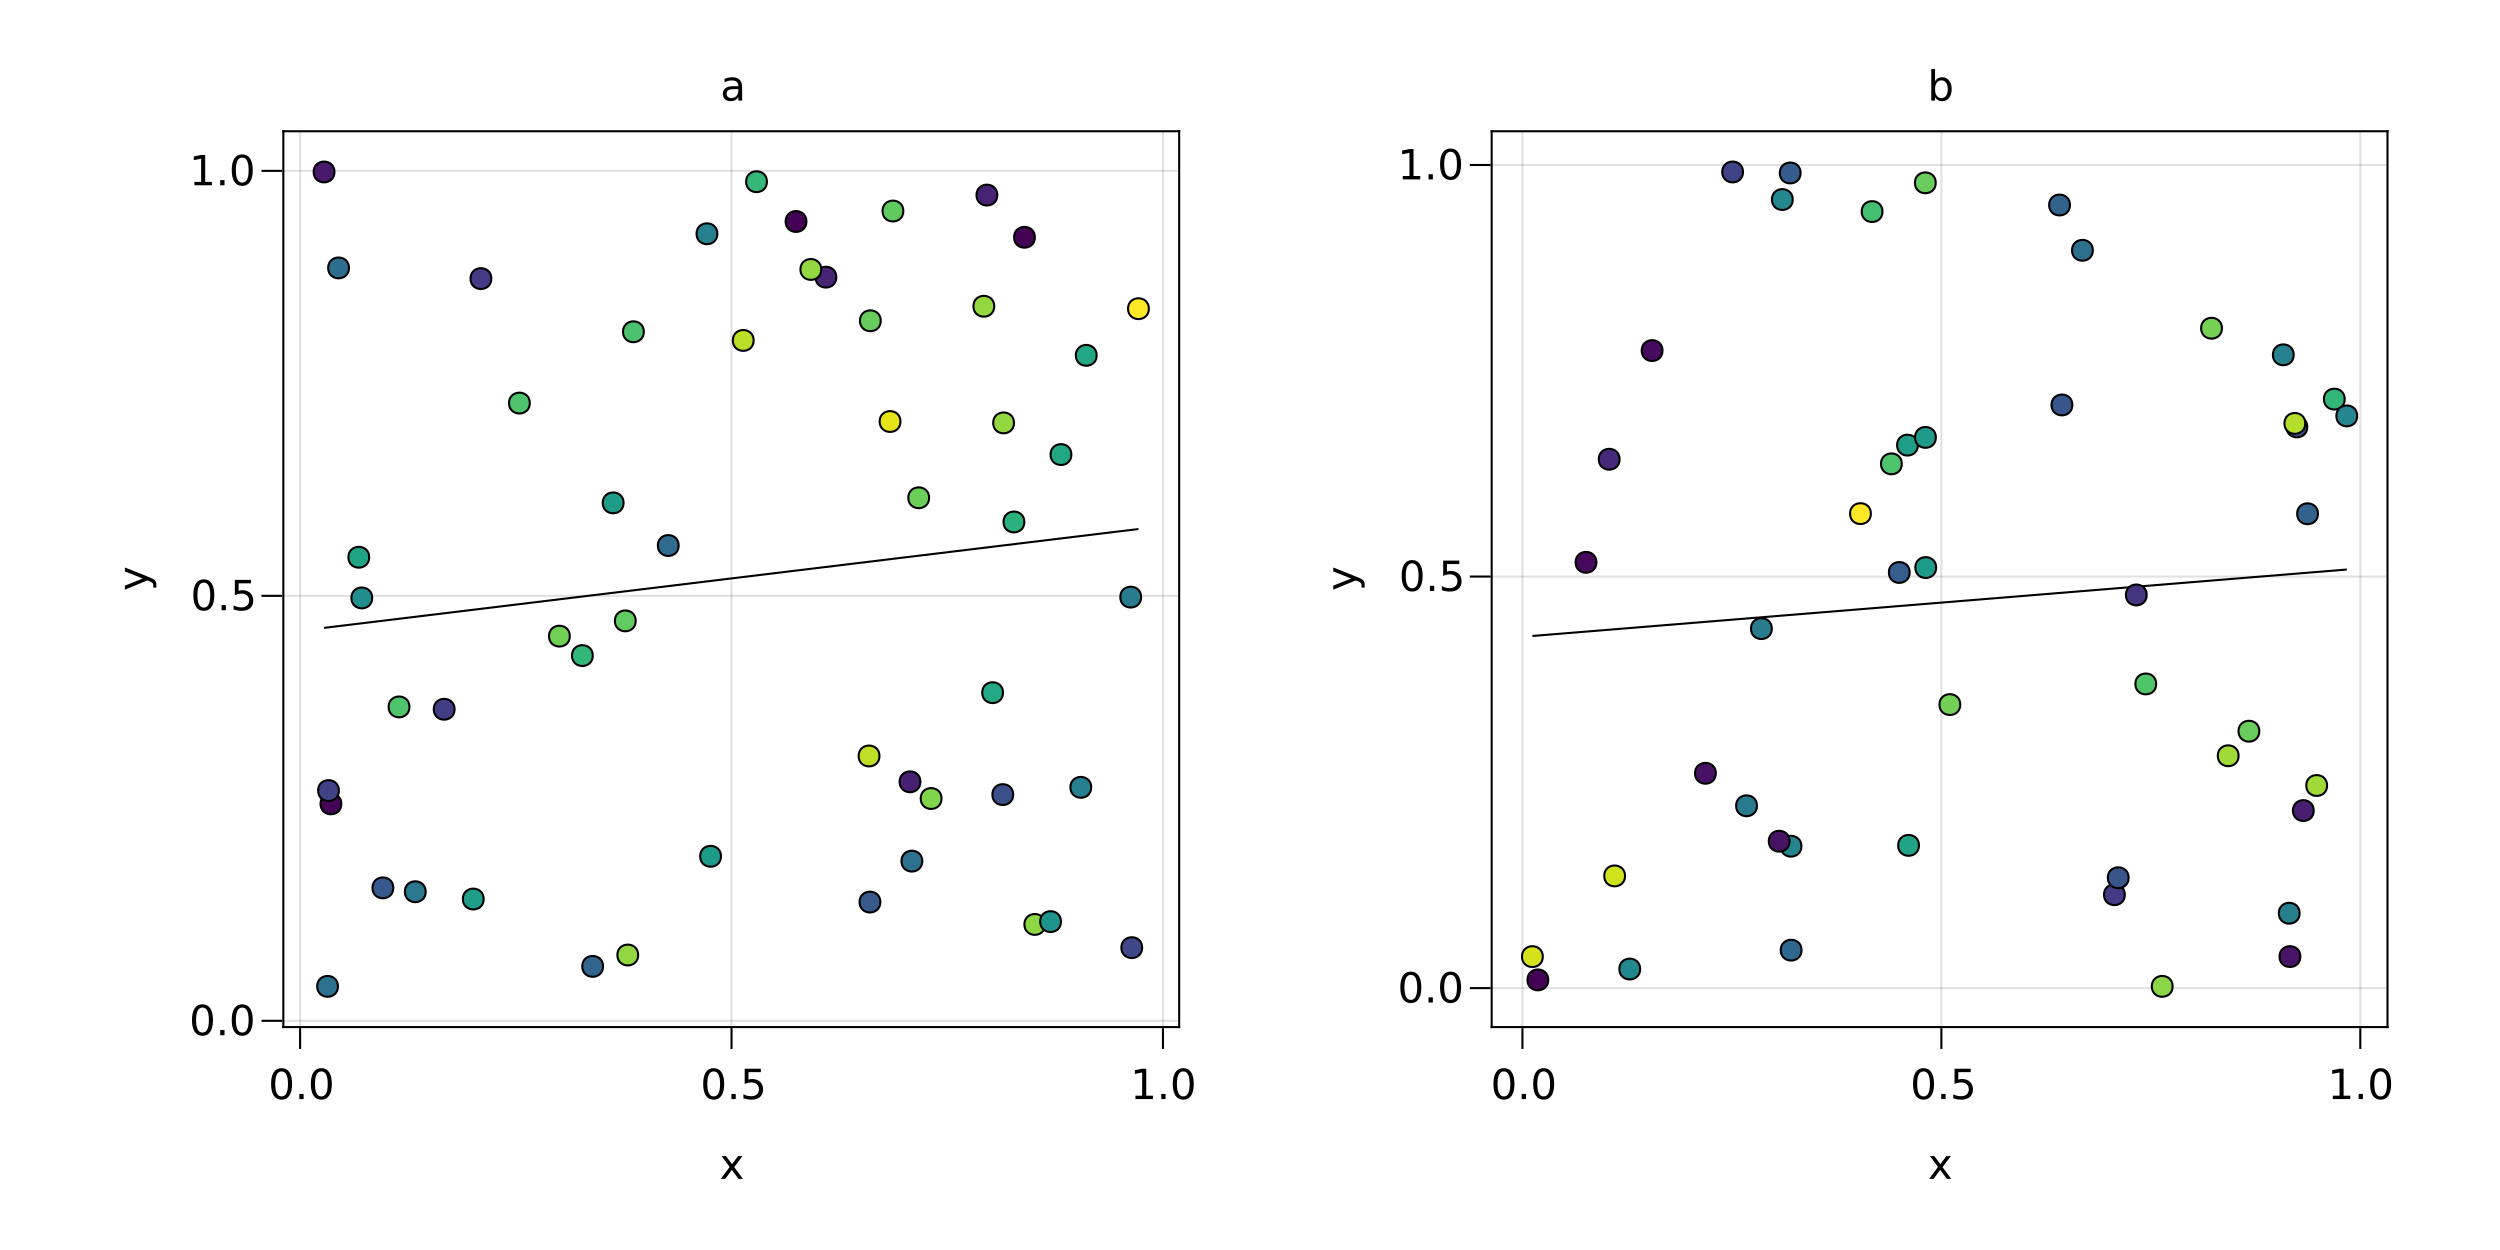 <?xml version="1.0" encoding="UTF-8"?>
<svg xmlns="http://www.w3.org/2000/svg" xmlns:xlink="http://www.w3.org/1999/xlink" width="1200pt" height="600pt" viewBox="0 0 1200 600" version="1.1">
<defs>
<g>
<symbol overflow="visible" id="glyph0-0">
<path style="stroke:none;" d="M 1 3.531 L 1 -14.109 L 11 -14.109 L 11 3.531 Z M 2.125 2.422 L 9.891 2.422 L 9.891 -12.984 L 2.125 -12.984 Z M 2.125 2.422 "/>
</symbol>
<symbol overflow="visible" id="glyph0-1">
<path style="stroke:none;" d="M 6.359 -13.281 C 5.336 -13.281 4.57 -12.781 4.062 -11.781 C 3.551 -10.781 3.297 -9.281 3.297 -7.281 C 3.297 -5.281 3.551 -3.781 4.062 -2.781 C 4.57 -1.781 5.336 -1.281 6.359 -1.281 C 7.379 -1.281 8.145 -1.781 8.656 -2.781 C 9.164 -3.781 9.422 -5.281 9.422 -7.281 C 9.422 -9.281 9.164 -10.781 8.656 -11.781 C 8.145 -12.781 7.379 -13.281 6.359 -13.281 Z M 6.359 -14.844 C 7.992 -14.844 9.238 -14.195 10.094 -12.906 C 10.957 -11.613 11.391 -9.738 11.391 -7.281 C 11.391 -4.82 10.957 -2.945 10.094 -1.656 C 9.238 -0.363 7.992 0.281 6.359 0.281 C 4.723 0.281 3.473 -0.363 2.609 -1.656 C 1.742 -2.945 1.312 -4.82 1.312 -7.281 C 1.312 -9.738 1.742 -11.613 2.609 -12.906 C 3.473 -14.195 4.723 -14.844 6.359 -14.844 Z M 6.359 -14.844 "/>
</symbol>
<symbol overflow="visible" id="glyph1-0">
<path style="stroke:none;" d="M 1 3.531 L 1 -14.109 L 11 -14.109 L 11 3.531 Z M 2.125 2.422 L 9.891 2.422 L 9.891 -12.984 L 2.125 -12.984 Z M 2.125 2.422 "/>
</symbol>
<symbol overflow="visible" id="glyph1-1">
<path style="stroke:none;" d="M 2.141 -2.484 L 4.203 -2.484 L 4.203 0 L 2.141 0 Z M 2.141 -2.484 "/>
</symbol>
<symbol overflow="visible" id="glyph1-2">
<path style="stroke:none;" d="M 6.359 -13.281 C 5.336 -13.281 4.57 -12.781 4.062 -11.781 C 3.551 -10.781 3.297 -9.281 3.297 -7.281 C 3.297 -5.281 3.551 -3.781 4.062 -2.781 C 4.57 -1.781 5.336 -1.281 6.359 -1.281 C 7.379 -1.281 8.145 -1.781 8.656 -2.781 C 9.164 -3.781 9.422 -5.281 9.422 -7.281 C 9.422 -9.281 9.164 -10.781 8.656 -11.781 C 8.145 -12.781 7.379 -13.281 6.359 -13.281 Z M 6.359 -14.844 C 7.992 -14.844 9.238 -14.195 10.094 -12.906 C 10.957 -11.613 11.391 -9.738 11.391 -7.281 C 11.391 -4.82 10.957 -2.945 10.094 -1.656 C 9.238 -0.363 7.992 0.281 6.359 0.281 C 4.723 0.281 3.473 -0.363 2.609 -1.656 C 1.742 -2.945 1.312 -4.82 1.312 -7.281 C 1.312 -9.738 1.742 -11.613 2.609 -12.906 C 3.473 -14.195 4.723 -14.844 6.359 -14.844 Z M 6.359 -14.844 "/>
</symbol>
<symbol overflow="visible" id="glyph2-0">
<path style="stroke:none;" d="M 1 3.531 L 1 -14.109 L 11 -14.109 L 11 3.531 Z M 2.125 2.422 L 9.891 2.422 L 9.891 -12.984 L 2.125 -12.984 Z M 2.125 2.422 "/>
</symbol>
<symbol overflow="visible" id="glyph2-1">
<path style="stroke:none;" d="M 2.156 -14.578 L 9.906 -14.578 L 9.906 -12.922 L 3.969 -12.922 L 3.969 -9.344 C 4.25 -9.445 4.531 -9.52 4.812 -9.562 C 5.102 -9.613 5.395 -9.641 5.688 -9.641 C 7.312 -9.641 8.598 -9.191 9.547 -8.297 C 10.504 -7.41 10.984 -6.203 10.984 -4.672 C 10.984 -3.109 10.492 -1.891 9.516 -1.016 C 8.535 -0.148 7.156 0.281 5.375 0.281 C 4.77 0.281 4.148 0.227 3.516 0.125 C 2.879 0.02 2.223 -0.133 1.547 -0.344 L 1.547 -2.328 C 2.129 -2.004 2.734 -1.766 3.359 -1.609 C 3.984 -1.453 4.645 -1.375 5.344 -1.375 C 6.469 -1.375 7.359 -1.672 8.016 -2.266 C 8.672 -2.859 9 -3.66 9 -4.672 C 9 -5.691 8.672 -6.5 8.016 -7.094 C 7.359 -7.688 6.469 -7.984 5.344 -7.984 C 4.812 -7.984 4.285 -7.922 3.766 -7.797 C 3.242 -7.68 2.707 -7.5 2.156 -7.25 Z M 2.156 -14.578 "/>
</symbol>
<symbol overflow="visible" id="glyph2-2">
<path style="stroke:none;" d="M 2.484 -1.656 L 5.703 -1.656 L 5.703 -12.781 L 2.203 -12.078 L 2.203 -13.875 L 5.688 -14.578 L 7.656 -14.578 L 7.656 -1.656 L 10.875 -1.656 L 10.875 0 L 2.484 0 Z M 2.484 -1.656 "/>
</symbol>
<symbol overflow="visible" id="glyph2-3">
<path style="stroke:none;" d="M 2.141 -2.484 L 4.203 -2.484 L 4.203 0 L 2.141 0 Z M 2.141 -2.484 "/>
</symbol>
<symbol overflow="visible" id="glyph2-4">
<path style="stroke:none;" d="M 6.359 -13.281 C 5.336 -13.281 4.57 -12.781 4.062 -11.781 C 3.551 -10.781 3.297 -9.281 3.297 -7.281 C 3.297 -5.281 3.551 -3.781 4.062 -2.781 C 4.57 -1.781 5.336 -1.281 6.359 -1.281 C 7.379 -1.281 8.145 -1.781 8.656 -2.781 C 9.164 -3.781 9.422 -5.281 9.422 -7.281 C 9.422 -9.281 9.164 -10.781 8.656 -11.781 C 8.145 -12.781 7.379 -13.281 6.359 -13.281 Z M 6.359 -14.844 C 7.992 -14.844 9.238 -14.195 10.094 -12.906 C 10.957 -11.613 11.391 -9.738 11.391 -7.281 C 11.391 -4.82 10.957 -2.945 10.094 -1.656 C 9.238 -0.363 7.992 0.281 6.359 0.281 C 4.723 0.281 3.473 -0.363 2.609 -1.656 C 1.742 -2.945 1.312 -4.82 1.312 -7.281 C 1.312 -9.738 1.742 -11.613 2.609 -12.906 C 3.473 -14.195 4.723 -14.844 6.359 -14.844 Z M 6.359 -14.844 "/>
</symbol>
<symbol overflow="visible" id="glyph2-5">
<path style="stroke:none;" d="M 10.984 -10.938 L 7.016 -5.609 L 11.188 0 L 9.062 0 L 5.875 -4.297 L 2.703 0 L 0.578 0 L 4.828 -5.719 L 0.938 -10.938 L 3.062 -10.938 L 5.953 -7.047 L 8.859 -10.938 Z M 10.984 -10.938 "/>
</symbol>
<symbol overflow="visible" id="glyph3-0">
<path style="stroke:none;" d="M 1 3.531 L 1 -14.109 L 11 -14.109 L 11 3.531 Z M 2.125 2.422 L 9.891 2.422 L 9.891 -12.984 L 2.125 -12.984 Z M 2.125 2.422 "/>
</symbol>
<symbol overflow="visible" id="glyph3-1">
<path style="stroke:none;" d="M 6.359 -13.281 C 5.336 -13.281 4.57 -12.781 4.062 -11.781 C 3.551 -10.781 3.297 -9.281 3.297 -7.281 C 3.297 -5.281 3.551 -3.781 4.062 -2.781 C 4.57 -1.781 5.336 -1.281 6.359 -1.281 C 7.379 -1.281 8.145 -1.781 8.656 -2.781 C 9.164 -3.781 9.422 -5.281 9.422 -7.281 C 9.422 -9.281 9.164 -10.781 8.656 -11.781 C 8.145 -12.781 7.379 -13.281 6.359 -13.281 Z M 6.359 -14.844 C 7.992 -14.844 9.238 -14.195 10.094 -12.906 C 10.957 -11.613 11.391 -9.738 11.391 -7.281 C 11.391 -4.82 10.957 -2.945 10.094 -1.656 C 9.238 -0.363 7.992 0.281 6.359 0.281 C 4.723 0.281 3.473 -0.363 2.609 -1.656 C 1.742 -2.945 1.312 -4.82 1.312 -7.281 C 1.312 -9.738 1.742 -11.613 2.609 -12.906 C 3.473 -14.195 4.723 -14.844 6.359 -14.844 Z M 6.359 -14.844 "/>
</symbol>
<symbol overflow="visible" id="glyph4-0">
<path style="stroke:none;" d="M 1 3.531 L 1 -14.109 L 11 -14.109 L 11 3.531 Z M 2.125 2.422 L 9.891 2.422 L 9.891 -12.984 L 2.125 -12.984 Z M 2.125 2.422 "/>
</symbol>
<symbol overflow="visible" id="glyph4-1">
<path style="stroke:none;" d="M 2.141 -2.484 L 4.203 -2.484 L 4.203 0 L 2.141 0 Z M 2.141 -2.484 "/>
</symbol>
<symbol overflow="visible" id="glyph5-0">
<path style="stroke:none;" d="M 1 3.531 L 1 -14.109 L 11 -14.109 L 11 3.531 Z M 2.125 2.422 L 9.891 2.422 L 9.891 -12.984 L 2.125 -12.984 Z M 2.125 2.422 "/>
</symbol>
<symbol overflow="visible" id="glyph5-1">
<path style="stroke:none;" d="M 6.359 -13.281 C 5.336 -13.281 4.57 -12.781 4.062 -11.781 C 3.551 -10.781 3.297 -9.281 3.297 -7.281 C 3.297 -5.281 3.551 -3.781 4.062 -2.781 C 4.57 -1.781 5.336 -1.281 6.359 -1.281 C 7.379 -1.281 8.145 -1.781 8.656 -2.781 C 9.164 -3.781 9.422 -5.281 9.422 -7.281 C 9.422 -9.281 9.164 -10.781 8.656 -11.781 C 8.145 -12.781 7.379 -13.281 6.359 -13.281 Z M 6.359 -14.844 C 7.992 -14.844 9.238 -14.195 10.094 -12.906 C 10.957 -11.613 11.391 -9.738 11.391 -7.281 C 11.391 -4.82 10.957 -2.945 10.094 -1.656 C 9.238 -0.363 7.992 0.281 6.359 0.281 C 4.723 0.281 3.473 -0.363 2.609 -1.656 C 1.742 -2.945 1.312 -4.82 1.312 -7.281 C 1.312 -9.738 1.742 -11.613 2.609 -12.906 C 3.473 -14.195 4.723 -14.844 6.359 -14.844 Z M 6.359 -14.844 "/>
</symbol>
<symbol overflow="visible" id="glyph6-0">
<path style="stroke:none;" d="M 1 3.531 L 1 -14.109 L 11 -14.109 L 11 3.531 Z M 2.125 2.422 L 9.891 2.422 L 9.891 -12.984 L 2.125 -12.984 Z M 2.125 2.422 "/>
</symbol>
<symbol overflow="visible" id="glyph6-1">
<path style="stroke:none;" d="M 6.359 -13.281 C 5.336 -13.281 4.57 -12.781 4.062 -11.781 C 3.551 -10.781 3.297 -9.281 3.297 -7.281 C 3.297 -5.281 3.551 -3.781 4.062 -2.781 C 4.57 -1.781 5.336 -1.281 6.359 -1.281 C 7.379 -1.281 8.145 -1.781 8.656 -2.781 C 9.164 -3.781 9.422 -5.281 9.422 -7.281 C 9.422 -9.281 9.164 -10.781 8.656 -11.781 C 8.145 -12.781 7.379 -13.281 6.359 -13.281 Z M 6.359 -14.844 C 7.992 -14.844 9.238 -14.195 10.094 -12.906 C 10.957 -11.613 11.391 -9.738 11.391 -7.281 C 11.391 -4.82 10.957 -2.945 10.094 -1.656 C 9.238 -0.363 7.992 0.281 6.359 0.281 C 4.723 0.281 3.473 -0.363 2.609 -1.656 C 1.742 -2.945 1.312 -4.82 1.312 -7.281 C 1.312 -9.738 1.742 -11.613 2.609 -12.906 C 3.473 -14.195 4.723 -14.844 6.359 -14.844 Z M 6.359 -14.844 "/>
</symbol>
<symbol overflow="visible" id="glyph6-2">
<path style="stroke:none;" d="M 2.141 -2.484 L 4.203 -2.484 L 4.203 0 L 2.141 0 Z M 2.141 -2.484 "/>
</symbol>
<symbol overflow="visible" id="glyph7-0">
<path style="stroke:none;" d="M 1 3.531 L 1 -14.109 L 11 -14.109 L 11 3.531 Z M 2.125 2.422 L 9.891 2.422 L 9.891 -12.984 L 2.125 -12.984 Z M 2.125 2.422 "/>
</symbol>
<symbol overflow="visible" id="glyph7-1">
<path style="stroke:none;" d="M 2.156 -14.578 L 9.906 -14.578 L 9.906 -12.922 L 3.969 -12.922 L 3.969 -9.344 C 4.25 -9.445 4.531 -9.52 4.812 -9.562 C 5.102 -9.613 5.395 -9.641 5.688 -9.641 C 7.312 -9.641 8.598 -9.191 9.547 -8.297 C 10.504 -7.41 10.984 -6.203 10.984 -4.672 C 10.984 -3.109 10.492 -1.891 9.516 -1.016 C 8.535 -0.148 7.156 0.281 5.375 0.281 C 4.77 0.281 4.148 0.227 3.516 0.125 C 2.879 0.02 2.223 -0.133 1.547 -0.344 L 1.547 -2.328 C 2.129 -2.004 2.734 -1.766 3.359 -1.609 C 3.984 -1.453 4.645 -1.375 5.344 -1.375 C 6.469 -1.375 7.359 -1.672 8.016 -2.266 C 8.672 -2.859 9 -3.66 9 -4.672 C 9 -5.691 8.672 -6.5 8.016 -7.094 C 7.359 -7.688 6.469 -7.984 5.344 -7.984 C 4.812 -7.984 4.285 -7.922 3.766 -7.797 C 3.242 -7.68 2.707 -7.5 2.156 -7.25 Z M 2.156 -14.578 "/>
</symbol>
<symbol overflow="visible" id="glyph8-0">
<path style="stroke:none;" d="M 1 3.531 L 1 -14.109 L 11 -14.109 L 11 3.531 Z M 2.125 2.422 L 9.891 2.422 L 9.891 -12.984 L 2.125 -12.984 Z M 2.125 2.422 "/>
</symbol>
<symbol overflow="visible" id="glyph8-1">
<path style="stroke:none;" d="M 2.484 -1.656 L 5.703 -1.656 L 5.703 -12.781 L 2.203 -12.078 L 2.203 -13.875 L 5.688 -14.578 L 7.656 -14.578 L 7.656 -1.656 L 10.875 -1.656 L 10.875 0 L 2.484 0 Z M 2.484 -1.656 "/>
</symbol>
<symbol overflow="visible" id="glyph9-0">
<path style="stroke:none;" d="M 1 3.531 L 1 -14.109 L 11 -14.109 L 11 3.531 Z M 2.125 2.422 L 9.891 2.422 L 9.891 -12.984 L 2.125 -12.984 Z M 2.125 2.422 "/>
</symbol>
<symbol overflow="visible" id="glyph9-1">
<path style="stroke:none;" d="M 2.141 -2.484 L 4.203 -2.484 L 4.203 0 L 2.141 0 Z M 2.141 -2.484 "/>
</symbol>
<symbol overflow="visible" id="glyph10-0">
<path style="stroke:none;" d="M 1 3.531 L 1 -14.109 L 11 -14.109 L 11 3.531 Z M 2.125 2.422 L 9.891 2.422 L 9.891 -12.984 L 2.125 -12.984 Z M 2.125 2.422 "/>
</symbol>
<symbol overflow="visible" id="glyph10-1">
<path style="stroke:none;" d="M 6.359 -13.281 C 5.336 -13.281 4.57 -12.781 4.062 -11.781 C 3.551 -10.781 3.297 -9.281 3.297 -7.281 C 3.297 -5.281 3.551 -3.781 4.062 -2.781 C 4.57 -1.781 5.336 -1.281 6.359 -1.281 C 7.379 -1.281 8.145 -1.781 8.656 -2.781 C 9.164 -3.781 9.422 -5.281 9.422 -7.281 C 9.422 -9.281 9.164 -10.781 8.656 -11.781 C 8.145 -12.781 7.379 -13.281 6.359 -13.281 Z M 6.359 -14.844 C 7.992 -14.844 9.238 -14.195 10.094 -12.906 C 10.957 -11.613 11.391 -9.738 11.391 -7.281 C 11.391 -4.82 10.957 -2.945 10.094 -1.656 C 9.238 -0.363 7.992 0.281 6.359 0.281 C 4.723 0.281 3.473 -0.363 2.609 -1.656 C 1.742 -2.945 1.312 -4.82 1.312 -7.281 C 1.312 -9.738 1.742 -11.613 2.609 -12.906 C 3.473 -14.195 4.723 -14.844 6.359 -14.844 Z M 6.359 -14.844 "/>
</symbol>
<symbol overflow="visible" id="glyph11-0">
<path style="stroke:none;" d="M 3.531 -1 L -14.109 -1 L -14.109 -11 L 3.531 -11 Z M 2.422 -2.125 L 2.422 -9.891 L -12.984 -9.891 L -12.984 -2.125 Z M 2.422 -2.125 "/>
</symbol>
<symbol overflow="visible" id="glyph11-1">
<path style="stroke:none;" d="M 1.016 -6.438 C 2.316 -5.926 3.164 -5.43 3.562 -4.953 C 3.957 -4.473 4.156 -3.828 4.156 -3.016 L 4.156 -1.578 L 2.656 -1.578 L 2.656 -2.641 C 2.656 -3.129 2.535 -3.508 2.297 -3.781 C 2.066 -4.062 1.516 -4.367 0.641 -4.703 L -0.172 -5.016 L -10.938 -0.594 L -10.938 -2.5 L -2.391 -5.922 L -10.938 -9.344 L -10.938 -11.234 Z M 1.016 -6.438 "/>
</symbol>
<symbol overflow="visible" id="glyph12-0">
<path style="stroke:none;" d="M 1 3.531 L 1 -14.109 L 11 -14.109 L 11 3.531 Z M 2.125 2.422 L 9.891 2.422 L 9.891 -12.984 L 2.125 -12.984 Z M 2.125 2.422 "/>
</symbol>
<symbol overflow="visible" id="glyph12-1">
<path style="stroke:none;" d="M 6.859 -5.5 C 5.398 -5.5 4.391 -5.332 3.828 -5 C 3.273 -4.664 3 -4.098 3 -3.297 C 3 -2.66 3.207 -2.156 3.625 -1.781 C 4.051 -1.406 4.625 -1.219 5.344 -1.219 C 6.344 -1.219 7.141 -1.57 7.734 -2.281 C 8.336 -2.988 8.641 -3.926 8.641 -5.094 L 8.641 -5.5 Z M 10.438 -6.234 L 10.438 0 L 8.641 0 L 8.641 -1.656 C 8.234 -1 7.723 -0.508 7.109 -0.188 C 6.492 0.125 5.742 0.281 4.859 0.281 C 3.742 0.281 2.852 -0.031 2.188 -0.656 C 1.531 -1.289 1.203 -2.133 1.203 -3.188 C 1.203 -4.414 1.613 -5.344 2.438 -5.969 C 3.258 -6.594 4.488 -6.906 6.125 -6.906 L 8.641 -6.906 L 8.641 -7.078 C 8.641 -7.91 8.367 -8.551 7.828 -9 C 7.285 -9.445 6.52 -9.672 5.531 -9.672 C 4.906 -9.672 4.297 -9.598 3.703 -9.453 C 3.117 -9.305 2.551 -9.082 2 -8.781 L 2 -10.438 C 2.656 -10.695 3.289 -10.891 3.906 -11.016 C 4.531 -11.141 5.133 -11.203 5.719 -11.203 C 7.301 -11.203 8.484 -10.789 9.266 -9.969 C 10.047 -9.145 10.438 -7.898 10.438 -6.234 Z M 10.438 -6.234 "/>
</symbol>
<symbol overflow="visible" id="glyph12-2">
<path style="stroke:none;" d="M 9.734 -5.453 C 9.734 -6.773 9.461 -7.812 8.922 -8.562 C 8.379 -9.32 7.633 -9.703 6.688 -9.703 C 5.727 -9.703 4.977 -9.32 4.438 -8.562 C 3.895 -7.812 3.625 -6.773 3.625 -5.453 C 3.625 -4.141 3.895 -3.102 4.438 -2.344 C 4.977 -1.594 5.727 -1.219 6.688 -1.219 C 7.633 -1.219 8.379 -1.594 8.922 -2.344 C 9.461 -3.102 9.734 -4.141 9.734 -5.453 Z M 3.625 -9.281 C 4 -9.926 4.473 -10.406 5.047 -10.719 C 5.629 -11.039 6.32 -11.203 7.125 -11.203 C 8.445 -11.203 9.523 -10.672 10.359 -9.609 C 11.191 -8.555 11.609 -7.172 11.609 -5.453 C 11.609 -3.734 11.191 -2.348 10.359 -1.297 C 9.523 -0.242 8.445 0.281 7.125 0.281 C 6.32 0.281 5.629 0.125 5.047 -0.188 C 4.473 -0.508 4 -0.992 3.625 -1.641 L 3.625 0 L 1.812 0 L 1.812 -15.203 L 3.625 -15.203 Z M 3.625 -9.281 "/>
</symbol>
<symbol overflow="visible" id="glyph13-0">
<path style="stroke:none;" d="M 1 3.531 L 1 -14.109 L 11 -14.109 L 11 3.531 Z M 2.125 2.422 L 9.891 2.422 L 9.891 -12.984 L 2.125 -12.984 Z M 2.125 2.422 "/>
</symbol>
<symbol overflow="visible" id="glyph13-1">
<path style="stroke:none;" d="M 6.359 -13.281 C 5.336 -13.281 4.57 -12.781 4.062 -11.781 C 3.551 -10.781 3.297 -9.281 3.297 -7.281 C 3.297 -5.281 3.551 -3.781 4.062 -2.781 C 4.57 -1.781 5.336 -1.281 6.359 -1.281 C 7.379 -1.281 8.145 -1.781 8.656 -2.781 C 9.164 -3.781 9.422 -5.281 9.422 -7.281 C 9.422 -9.281 9.164 -10.781 8.656 -11.781 C 8.145 -12.781 7.379 -13.281 6.359 -13.281 Z M 6.359 -14.844 C 7.992 -14.844 9.238 -14.195 10.094 -12.906 C 10.957 -11.613 11.391 -9.738 11.391 -7.281 C 11.391 -4.82 10.957 -2.945 10.094 -1.656 C 9.238 -0.363 7.992 0.281 6.359 0.281 C 4.723 0.281 3.473 -0.363 2.609 -1.656 C 1.742 -2.945 1.312 -4.82 1.312 -7.281 C 1.312 -9.738 1.742 -11.613 2.609 -12.906 C 3.473 -14.195 4.723 -14.844 6.359 -14.844 Z M 6.359 -14.844 "/>
</symbol>
<symbol overflow="visible" id="glyph13-2">
<path style="stroke:none;" d="M 2.141 -2.484 L 4.203 -2.484 L 4.203 0 L 2.141 0 Z M 2.141 -2.484 "/>
</symbol>
<symbol overflow="visible" id="glyph13-3">
<path style="stroke:none;" d="M 10.984 -10.938 L 7.016 -5.609 L 11.188 0 L 9.062 0 L 5.875 -4.297 L 2.703 0 L 0.578 0 L 4.828 -5.719 L 0.938 -10.938 L 3.062 -10.938 L 5.953 -7.047 L 8.859 -10.938 Z M 10.984 -10.938 "/>
</symbol>
<symbol overflow="visible" id="glyph14-0">
<path style="stroke:none;" d="M 1 3.531 L 1 -14.109 L 11 -14.109 L 11 3.531 Z M 2.125 2.422 L 9.891 2.422 L 9.891 -12.984 L 2.125 -12.984 Z M 2.125 2.422 "/>
</symbol>
<symbol overflow="visible" id="glyph14-1">
<path style="stroke:none;" d="M 6.359 -13.281 C 5.336 -13.281 4.57 -12.781 4.062 -11.781 C 3.551 -10.781 3.297 -9.281 3.297 -7.281 C 3.297 -5.281 3.551 -3.781 4.062 -2.781 C 4.57 -1.781 5.336 -1.281 6.359 -1.281 C 7.379 -1.281 8.145 -1.781 8.656 -2.781 C 9.164 -3.781 9.422 -5.281 9.422 -7.281 C 9.422 -9.281 9.164 -10.781 8.656 -11.781 C 8.145 -12.781 7.379 -13.281 6.359 -13.281 Z M 6.359 -14.844 C 7.992 -14.844 9.238 -14.195 10.094 -12.906 C 10.957 -11.613 11.391 -9.738 11.391 -7.281 C 11.391 -4.82 10.957 -2.945 10.094 -1.656 C 9.238 -0.363 7.992 0.281 6.359 0.281 C 4.723 0.281 3.473 -0.363 2.609 -1.656 C 1.742 -2.945 1.312 -4.82 1.312 -7.281 C 1.312 -9.738 1.742 -11.613 2.609 -12.906 C 3.473 -14.195 4.723 -14.844 6.359 -14.844 Z M 6.359 -14.844 "/>
</symbol>
<symbol overflow="visible" id="glyph14-2">
<path style="stroke:none;" d="M 2.141 -2.484 L 4.203 -2.484 L 4.203 0 L 2.141 0 Z M 2.141 -2.484 "/>
</symbol>
<symbol overflow="visible" id="glyph15-0">
<path style="stroke:none;" d="M 1 3.531 L 1 -14.109 L 11 -14.109 L 11 3.531 Z M 2.125 2.422 L 9.891 2.422 L 9.891 -12.984 L 2.125 -12.984 Z M 2.125 2.422 "/>
</symbol>
<symbol overflow="visible" id="glyph15-1">
<path style="stroke:none;" d="M 6.359 -13.281 C 5.336 -13.281 4.57 -12.781 4.062 -11.781 C 3.551 -10.781 3.297 -9.281 3.297 -7.281 C 3.297 -5.281 3.551 -3.781 4.062 -2.781 C 4.57 -1.781 5.336 -1.281 6.359 -1.281 C 7.379 -1.281 8.145 -1.781 8.656 -2.781 C 9.164 -3.781 9.422 -5.281 9.422 -7.281 C 9.422 -9.281 9.164 -10.781 8.656 -11.781 C 8.145 -12.781 7.379 -13.281 6.359 -13.281 Z M 6.359 -14.844 C 7.992 -14.844 9.238 -14.195 10.094 -12.906 C 10.957 -11.613 11.391 -9.738 11.391 -7.281 C 11.391 -4.82 10.957 -2.945 10.094 -1.656 C 9.238 -0.363 7.992 0.281 6.359 0.281 C 4.723 0.281 3.473 -0.363 2.609 -1.656 C 1.742 -2.945 1.312 -4.82 1.312 -7.281 C 1.312 -9.738 1.742 -11.613 2.609 -12.906 C 3.473 -14.195 4.723 -14.844 6.359 -14.844 Z M 6.359 -14.844 "/>
</symbol>
<symbol overflow="visible" id="glyph15-2">
<path style="stroke:none;" d="M 2.156 -14.578 L 9.906 -14.578 L 9.906 -12.922 L 3.969 -12.922 L 3.969 -9.344 C 4.25 -9.445 4.531 -9.52 4.812 -9.562 C 5.102 -9.613 5.395 -9.641 5.688 -9.641 C 7.312 -9.641 8.598 -9.191 9.547 -8.297 C 10.504 -7.41 10.984 -6.203 10.984 -4.672 C 10.984 -3.109 10.492 -1.891 9.516 -1.016 C 8.535 -0.148 7.156 0.281 5.375 0.281 C 4.77 0.281 4.148 0.227 3.516 0.125 C 2.879 0.02 2.223 -0.133 1.547 -0.344 L 1.547 -2.328 C 2.129 -2.004 2.734 -1.766 3.359 -1.609 C 3.984 -1.453 4.645 -1.375 5.344 -1.375 C 6.469 -1.375 7.359 -1.672 8.016 -2.266 C 8.672 -2.859 9 -3.66 9 -4.672 C 9 -5.691 8.672 -6.5 8.016 -7.094 C 7.359 -7.688 6.469 -7.984 5.344 -7.984 C 4.812 -7.984 4.285 -7.922 3.766 -7.797 C 3.242 -7.68 2.707 -7.5 2.156 -7.25 Z M 2.156 -14.578 "/>
</symbol>
<symbol overflow="visible" id="glyph16-0">
<path style="stroke:none;" d="M 1 3.531 L 1 -14.109 L 11 -14.109 L 11 3.531 Z M 2.125 2.422 L 9.891 2.422 L 9.891 -12.984 L 2.125 -12.984 Z M 2.125 2.422 "/>
</symbol>
<symbol overflow="visible" id="glyph16-1">
<path style="stroke:none;" d="M 2.141 -2.484 L 4.203 -2.484 L 4.203 0 L 2.141 0 Z M 2.141 -2.484 "/>
</symbol>
<symbol overflow="visible" id="glyph17-0">
<path style="stroke:none;" d="M 1 3.531 L 1 -14.109 L 11 -14.109 L 11 3.531 Z M 2.125 2.422 L 9.891 2.422 L 9.891 -12.984 L 2.125 -12.984 Z M 2.125 2.422 "/>
</symbol>
<symbol overflow="visible" id="glyph17-1">
<path style="stroke:none;" d="M 2.484 -1.656 L 5.703 -1.656 L 5.703 -12.781 L 2.203 -12.078 L 2.203 -13.875 L 5.688 -14.578 L 7.656 -14.578 L 7.656 -1.656 L 10.875 -1.656 L 10.875 0 L 2.484 0 Z M 2.484 -1.656 "/>
</symbol>
<symbol overflow="visible" id="glyph17-2">
<path style="stroke:none;" d="M 2.141 -2.484 L 4.203 -2.484 L 4.203 0 L 2.141 0 Z M 2.141 -2.484 "/>
</symbol>
<symbol overflow="visible" id="glyph17-3">
<path style="stroke:none;" d="M 6.359 -13.281 C 5.336 -13.281 4.57 -12.781 4.062 -11.781 C 3.551 -10.781 3.297 -9.281 3.297 -7.281 C 3.297 -5.281 3.551 -3.781 4.062 -2.781 C 4.57 -1.781 5.336 -1.281 6.359 -1.281 C 7.379 -1.281 8.145 -1.781 8.656 -2.781 C 9.164 -3.781 9.422 -5.281 9.422 -7.281 C 9.422 -9.281 9.164 -10.781 8.656 -11.781 C 8.145 -12.781 7.379 -13.281 6.359 -13.281 Z M 6.359 -14.844 C 7.992 -14.844 9.238 -14.195 10.094 -12.906 C 10.957 -11.613 11.391 -9.738 11.391 -7.281 C 11.391 -4.82 10.957 -2.945 10.094 -1.656 C 9.238 -0.363 7.992 0.281 6.359 0.281 C 4.723 0.281 3.473 -0.363 2.609 -1.656 C 1.742 -2.945 1.312 -4.82 1.312 -7.281 C 1.312 -9.738 1.742 -11.613 2.609 -12.906 C 3.473 -14.195 4.723 -14.844 6.359 -14.844 Z M 6.359 -14.844 "/>
</symbol>
<symbol overflow="visible" id="glyph18-0">
<path style="stroke:none;" d="M 3.531 -1 L -14.109 -1 L -14.109 -11 L 3.531 -11 Z M 2.422 -2.125 L 2.422 -9.891 L -12.984 -9.891 L -12.984 -2.125 Z M 2.422 -2.125 "/>
</symbol>
<symbol overflow="visible" id="glyph18-1">
<path style="stroke:none;" d="M 1.016 -6.438 C 2.316 -5.926 3.164 -5.43 3.562 -4.953 C 3.957 -4.473 4.156 -3.828 4.156 -3.016 L 4.156 -1.578 L 2.656 -1.578 L 2.656 -2.641 C 2.656 -3.129 2.535 -3.508 2.297 -3.781 C 2.066 -4.062 1.516 -4.367 0.641 -4.703 L -0.172 -5.016 L -10.938 -0.594 L -10.938 -2.5 L -2.391 -5.922 L -10.938 -9.344 L -10.938 -11.234 Z M 1.016 -6.438 "/>
</symbol>
</g>
</defs>
<g id="surface101">
<rect x="0" y="0" width="1200" height="600" style="fill:rgb(100%,100%,100%);fill-opacity:1;stroke:none;"/>
<path style=" stroke:none;fill-rule:nonzero;fill:rgb(100%,100%,100%);fill-opacity:1;" d="M 136 493 L 566 493 L 566 63 L 136 63 Z M 136 493 "/>
<path style=" stroke:none;fill-rule:nonzero;fill:rgb(100%,100%,100%);fill-opacity:1;" d="M 716 493 L 1146 493 L 1146 63 L 716 63 Z M 716 493 "/>
<path style="fill:none;stroke-width:1;stroke-linecap:butt;stroke-linejoin:miter;stroke:rgb(0%,0%,0%);stroke-opacity:0.12;stroke-miterlimit:10;" d="M 144.047 493 L 144.047 63 "/>
<path style="fill:none;stroke-width:1;stroke-linecap:butt;stroke-linejoin:miter;stroke:rgb(0%,0%,0%);stroke-opacity:0.12;stroke-miterlimit:10;" d="M 351.129 493 L 351.129 63 "/>
<path style="fill:none;stroke-width:1;stroke-linecap:butt;stroke-linejoin:miter;stroke:rgb(0%,0%,0%);stroke-opacity:0.12;stroke-miterlimit:10;" d="M 558.215 493 L 558.215 63 "/>
<path style="fill:none;stroke-width:1;stroke-linecap:butt;stroke-linejoin:miter;stroke:rgb(0%,0%,0%);stroke-opacity:0.12;stroke-miterlimit:10;" d="M 136 489.984 L 566 489.984 "/>
<path style="fill:none;stroke-width:1;stroke-linecap:butt;stroke-linejoin:miter;stroke:rgb(0%,0%,0%);stroke-opacity:0.12;stroke-miterlimit:10;" d="M 136 286 L 566 286 "/>
<path style="fill:none;stroke-width:1;stroke-linecap:butt;stroke-linejoin:miter;stroke:rgb(0%,0%,0%);stroke-opacity:0.12;stroke-miterlimit:10;" d="M 136 82.012 L 566 82.012 "/>
<path style="fill:none;stroke-width:1;stroke-linecap:butt;stroke-linejoin:miter;stroke:rgb(0%,0%,0%);stroke-opacity:0.12;stroke-miterlimit:10;" d="M 730.773 493 L 730.773 63 "/>
<path style="fill:none;stroke-width:1;stroke-linecap:butt;stroke-linejoin:miter;stroke:rgb(0%,0%,0%);stroke-opacity:0.12;stroke-miterlimit:10;" d="M 931.859 493 L 931.859 63 "/>
<path style="fill:none;stroke-width:1;stroke-linecap:butt;stroke-linejoin:miter;stroke:rgb(0%,0%,0%);stroke-opacity:0.12;stroke-miterlimit:10;" d="M 1132.945 493 L 1132.945 63 "/>
<path style="fill:none;stroke-width:1;stroke-linecap:butt;stroke-linejoin:miter;stroke:rgb(0%,0%,0%);stroke-opacity:0.12;stroke-miterlimit:10;" d="M 716 474.297 L 1146 474.297 "/>
<path style="fill:none;stroke-width:1;stroke-linecap:butt;stroke-linejoin:miter;stroke:rgb(0%,0%,0%);stroke-opacity:0.12;stroke-miterlimit:10;" d="M 716 276.75 L 1146 276.75 "/>
<path style="fill:none;stroke-width:1;stroke-linecap:butt;stroke-linejoin:miter;stroke:rgb(0%,0%,0%);stroke-opacity:0.12;stroke-miterlimit:10;" d="M 716 79.199 L 1146 79.199 "/>
<g style="fill:rgb(0%,0%,0%);fill-opacity:1;">
  <use xlink:href="#glyph0-1" x="128.809" y="527.562"/>
</g>
<g style="fill:rgb(0%,0%,0%);fill-opacity:1;">
  <use xlink:href="#glyph1-1" x="141.531" y="527.562"/>
</g>
<g style="fill:rgb(0%,0%,0%);fill-opacity:1;">
  <use xlink:href="#glyph0-1" x="147.891" y="527.562"/>
</g>
<g style="fill:rgb(0%,0%,0%);fill-opacity:1;">
  <use xlink:href="#glyph1-2" x="336.215" y="527.562"/>
</g>
<g style="fill:rgb(0%,0%,0%);fill-opacity:1;">
  <use xlink:href="#glyph1-1" x="348.938" y="527.562"/>
</g>
<g style="fill:rgb(0%,0%,0%);fill-opacity:1;">
  <use xlink:href="#glyph2-1" x="355.297" y="527.562"/>
</g>
<g style="fill:rgb(0%,0%,0%);fill-opacity:1;">
  <use xlink:href="#glyph2-2" x="542.535" y="527.562"/>
</g>
<g style="fill:rgb(0%,0%,0%);fill-opacity:1;">
  <use xlink:href="#glyph2-3" x="555.262" y="527.562"/>
</g>
<g style="fill:rgb(0%,0%,0%);fill-opacity:1;">
  <use xlink:href="#glyph2-4" x="561.617" y="527.562"/>
</g>
<g style="fill:rgb(0%,0%,0%);fill-opacity:1;">
  <use xlink:href="#glyph2-5" x="345.41" y="565.844"/>
</g>
<g style="fill:rgb(0%,0%,0%);fill-opacity:1;">
  <use xlink:href="#glyph3-1" x="90.84" y="496.906"/>
</g>
<g style="fill:rgb(0%,0%,0%);fill-opacity:1;">
  <use xlink:href="#glyph4-1" x="103.562" y="496.906"/>
</g>
<g style="fill:rgb(0%,0%,0%);fill-opacity:1;">
  <use xlink:href="#glyph5-1" x="109.922" y="496.906"/>
</g>
<g style="fill:rgb(0%,0%,0%);fill-opacity:1;">
  <use xlink:href="#glyph6-1" x="91.484" y="292.922"/>
</g>
<g style="fill:rgb(0%,0%,0%);fill-opacity:1;">
  <use xlink:href="#glyph6-2" x="104.207" y="292.922"/>
</g>
<g style="fill:rgb(0%,0%,0%);fill-opacity:1;">
  <use xlink:href="#glyph7-1" x="110.566" y="292.922"/>
</g>
<g style="fill:rgb(0%,0%,0%);fill-opacity:1;">
  <use xlink:href="#glyph8-1" x="90.84" y="88.938"/>
</g>
<g style="fill:rgb(0%,0%,0%);fill-opacity:1;">
  <use xlink:href="#glyph9-1" x="103.562" y="88.938"/>
</g>
<g style="fill:rgb(0%,0%,0%);fill-opacity:1;">
  <use xlink:href="#glyph10-1" x="109.922" y="88.938"/>
</g>
<g style="fill:rgb(0%,0%,0%);fill-opacity:1;">
  <use xlink:href="#glyph11-1" x="70.898" y="283.621"/>
</g>
<g style="fill:rgb(0%,0%,0%);fill-opacity:1;">
  <use xlink:href="#glyph12-1" x="345.781" y="48.281"/>
</g>
<g style="fill:rgb(0%,0%,0%);fill-opacity:1;">
  <use xlink:href="#glyph13-1" x="715.531" y="527.562"/>
</g>
<g style="fill:rgb(0%,0%,0%);fill-opacity:1;">
  <use xlink:href="#glyph13-2" x="728.258" y="527.562"/>
</g>
<g style="fill:rgb(0%,0%,0%);fill-opacity:1;">
  <use xlink:href="#glyph2-4" x="734.613" y="527.562"/>
</g>
<g style="fill:rgb(0%,0%,0%);fill-opacity:1;">
  <use xlink:href="#glyph2-4" x="916.941" y="527.562"/>
</g>
<g style="fill:rgb(0%,0%,0%);fill-opacity:1;">
  <use xlink:href="#glyph2-3" x="929.668" y="527.562"/>
</g>
<g style="fill:rgb(0%,0%,0%);fill-opacity:1;">
  <use xlink:href="#glyph2-1" x="936.023" y="527.562"/>
</g>
<g style="fill:rgb(0%,0%,0%);fill-opacity:1;">
  <use xlink:href="#glyph2-2" x="1117.27" y="527.562"/>
</g>
<g style="fill:rgb(0%,0%,0%);fill-opacity:1;">
  <use xlink:href="#glyph2-3" x="1129.992" y="527.562"/>
</g>
<g style="fill:rgb(0%,0%,0%);fill-opacity:1;">
  <use xlink:href="#glyph2-4" x="1136.352" y="527.562"/>
</g>
<g style="fill:rgb(0%,0%,0%);fill-opacity:1;">
  <use xlink:href="#glyph13-3" x="925.41" y="565.844"/>
</g>
<g style="fill:rgb(0%,0%,0%);fill-opacity:1;">
  <use xlink:href="#glyph14-1" x="670.84" y="481.219"/>
</g>
<g style="fill:rgb(0%,0%,0%);fill-opacity:1;">
  <use xlink:href="#glyph14-2" x="683.562" y="481.219"/>
</g>
<g style="fill:rgb(0%,0%,0%);fill-opacity:1;">
  <use xlink:href="#glyph14-1" x="689.922" y="481.219"/>
</g>
<g style="fill:rgb(0%,0%,0%);fill-opacity:1;">
  <use xlink:href="#glyph15-1" x="671.484" y="283.672"/>
</g>
<g style="fill:rgb(0%,0%,0%);fill-opacity:1;">
  <use xlink:href="#glyph16-1" x="684.211" y="283.672"/>
</g>
<g style="fill:rgb(0%,0%,0%);fill-opacity:1;">
  <use xlink:href="#glyph15-2" x="690.566" y="283.672"/>
</g>
<g style="fill:rgb(0%,0%,0%);fill-opacity:1;">
  <use xlink:href="#glyph17-1" x="670.84" y="86.125"/>
</g>
<g style="fill:rgb(0%,0%,0%);fill-opacity:1;">
  <use xlink:href="#glyph17-2" x="683.562" y="86.125"/>
</g>
<g style="fill:rgb(0%,0%,0%);fill-opacity:1;">
  <use xlink:href="#glyph17-3" x="689.922" y="86.125"/>
</g>
<g style="fill:rgb(0%,0%,0%);fill-opacity:1;">
  <use xlink:href="#glyph18-1" x="650.898" y="283.621"/>
</g>
<g style="fill:rgb(0%,0%,0%);fill-opacity:1;">
  <use xlink:href="#glyph12-2" x="925.199" y="48.281"/>
</g>
<path style="fill:none;stroke-width:1;stroke-linecap:butt;stroke-linejoin:miter;stroke:rgb(0%,0%,0%);stroke-opacity:1;stroke-miterlimit:10;" d="M 155.547 301.379 L 159.492 300.898 L 163.441 300.422 L 171.34 299.461 L 175.289 298.984 L 179.238 298.504 L 183.184 298.023 L 187.133 297.547 L 195.031 296.586 L 198.98 296.109 L 202.93 295.629 L 206.875 295.148 L 210.824 294.672 L 218.723 293.711 L 222.672 293.234 L 230.57 292.273 L 234.516 291.797 L 246.363 290.355 L 250.312 289.879 L 254.262 289.398 L 258.207 288.918 L 262.156 288.441 L 270.055 287.48 L 274.004 287.004 L 277.953 286.523 L 281.898 286.043 L 285.848 285.566 L 293.746 284.605 L 297.695 284.129 L 301.645 283.648 L 305.59 283.168 L 309.539 282.691 L 317.438 281.73 L 321.387 281.254 L 325.336 280.773 L 329.281 280.293 L 333.23 279.816 L 345.078 278.375 L 349.027 277.898 L 352.973 277.418 L 356.922 276.938 L 360.871 276.461 L 368.77 275.5 L 372.719 275.023 L 376.664 274.543 L 380.613 274.062 L 384.562 273.586 L 392.461 272.625 L 396.41 272.148 L 400.355 271.668 L 404.305 271.188 L 408.254 270.711 L 416.152 269.75 L 420.102 269.273 L 424.047 268.793 L 427.996 268.312 L 431.945 267.836 L 439.844 266.875 L 443.793 266.398 L 447.738 265.918 L 455.637 264.957 L 459.586 264.48 L 467.484 263.52 L 471.43 263.043 L 479.328 262.082 L 483.277 261.605 L 491.176 260.645 L 495.125 260.168 L 499.07 259.688 L 503.02 259.207 L 506.969 258.73 L 514.867 257.77 L 518.816 257.293 L 522.762 256.812 L 526.711 256.332 L 530.66 255.855 L 538.559 254.895 L 542.508 254.418 L 546.453 253.938 "/>
<path style="fill-rule:nonzero;fill:rgb(13.376%,65.578%,51.894%);fill-opacity:1;stroke-width:1;stroke-linecap:butt;stroke-linejoin:miter;stroke:rgb(0%,0%,0%);stroke-opacity:1;stroke-miterlimit:10;" d="M 514.262 218.191 C 514.262 224.859 504.262 224.859 504.262 218.191 C 504.262 211.527 514.262 211.527 514.262 218.191 "/>
<path style="fill-rule:nonzero;fill:rgb(26.112%,24.499%,52.183%);fill-opacity:1;stroke-width:1;stroke-linecap:butt;stroke-linejoin:miter;stroke:rgb(0%,0%,0%);stroke-opacity:1;stroke-miterlimit:10;" d="M 218.199 340.445 C 218.199 347.109 208.199 347.109 208.199 340.445 C 208.199 333.777 218.199 333.777 218.199 340.445 "/>
<path style="fill-rule:nonzero;fill:rgb(13.195%,55.369%,55.277%);fill-opacity:1;stroke-width:1;stroke-linecap:butt;stroke-linejoin:miter;stroke:rgb(0%,0%,0%);stroke-opacity:1;stroke-miterlimit:10;" d="M 178.66 287.004 C 178.66 293.672 168.66 293.672 168.66 287.004 C 168.66 280.34 178.66 280.34 178.66 287.004 "/>
<path style="fill-rule:nonzero;fill:rgb(55.769%,84.046%,26.774%);fill-opacity:1;stroke-width:1;stroke-linecap:butt;stroke-linejoin:miter;stroke:rgb(0%,0%,0%);stroke-opacity:1;stroke-miterlimit:10;" d="M 501.711 443.73 C 501.711 450.395 491.711 450.395 491.711 443.73 C 491.711 437.062 501.711 437.062 501.711 443.73 "/>
<path style="fill-rule:nonzero;fill:rgb(26.806%,0.939%,33.416%);fill-opacity:1;stroke-width:1;stroke-linecap:butt;stroke-linejoin:miter;stroke:rgb(0%,0%,0%);stroke-opacity:1;stroke-miterlimit:10;" d="M 496.754 113.883 C 496.754 120.551 486.754 120.551 486.754 113.883 C 486.754 107.219 496.754 107.219 496.754 113.883 "/>
<path style="fill-rule:nonzero;fill:rgb(40.409%,80.027%,36.249%);fill-opacity:1;stroke-width:1;stroke-linecap:butt;stroke-linejoin:miter;stroke:rgb(0%,0%,0%);stroke-opacity:1;stroke-miterlimit:10;" d="M 422.766 153.977 C 422.766 160.645 412.766 160.645 412.766 153.977 C 412.766 147.312 422.766 147.312 422.766 153.977 "/>
<path style="fill-rule:nonzero;fill:rgb(17.927%,43.32%,55.739%);fill-opacity:1;stroke-width:1;stroke-linecap:butt;stroke-linejoin:miter;stroke:rgb(0%,0%,0%);stroke-opacity:1;stroke-miterlimit:10;" d="M 167.512 128.605 C 167.512 135.273 157.512 135.273 157.512 128.605 C 157.512 121.938 167.512 121.938 167.512 128.605 "/>
<path style="fill-rule:nonzero;fill:rgb(13.331%,65.516%,51.929%);fill-opacity:1;stroke-width:1;stroke-linecap:butt;stroke-linejoin:miter;stroke:rgb(0%,0%,0%);stroke-opacity:1;stroke-miterlimit:10;" d="M 526.398 170.57 C 526.398 177.234 516.398 177.234 516.398 170.57 C 516.398 163.902 526.398 163.902 526.398 170.57 "/>
<path style="fill-rule:nonzero;fill:rgb(15.738%,48.687%,55.792%);fill-opacity:1;stroke-width:1;stroke-linecap:butt;stroke-linejoin:miter;stroke:rgb(0%,0%,0%);stroke-opacity:1;stroke-miterlimit:10;" d="M 547.742 286.609 C 547.742 293.277 537.742 293.277 537.742 286.609 C 537.742 279.945 547.742 279.945 547.742 286.609 "/>
<path style="fill-rule:nonzero;fill:rgb(24.755%,28.107%,53.499%);fill-opacity:1;stroke-width:1;stroke-linecap:butt;stroke-linejoin:miter;stroke:rgb(0%,0%,0%);stroke-opacity:1;stroke-miterlimit:10;" d="M 548.246 454.871 C 548.246 461.535 538.246 461.535 538.246 454.871 C 538.246 448.203 548.246 448.203 548.246 454.871 "/>
<path style="fill-rule:nonzero;fill:rgb(17.501%,44.341%,55.767%);fill-opacity:1;stroke-width:1;stroke-linecap:butt;stroke-linejoin:miter;stroke:rgb(0%,0%,0%);stroke-opacity:1;stroke-miterlimit:10;" d="M 442.695 413.34 C 442.695 420.008 432.695 420.008 432.695 413.34 C 432.695 406.676 442.695 406.676 442.695 413.34 "/>
<path style="fill-rule:nonzero;fill:rgb(28.232%,14.35%,45.944%);fill-opacity:1;stroke-width:1;stroke-linecap:butt;stroke-linejoin:miter;stroke:rgb(0%,0%,0%);stroke-opacity:1;stroke-miterlimit:10;" d="M 401.43 133.027 C 401.43 139.691 391.43 139.691 391.43 133.027 C 391.43 126.359 401.43 126.359 401.43 133.027 "/>
<path style="fill-rule:nonzero;fill:rgb(38.103%,79.254%,37.591%);fill-opacity:1;stroke-width:1;stroke-linecap:butt;stroke-linejoin:miter;stroke:rgb(0%,0%,0%);stroke-opacity:1;stroke-miterlimit:10;" d="M 305.145 298.027 C 305.145 304.695 295.145 304.695 295.145 298.027 C 295.145 291.359 305.145 291.359 305.145 298.027 "/>
<path style="fill-rule:nonzero;fill:rgb(42.489%,80.639%,34.999%);fill-opacity:1;stroke-width:1;stroke-linecap:butt;stroke-linejoin:miter;stroke:rgb(0%,0%,0%);stroke-opacity:1;stroke-miterlimit:10;" d="M 445.98 238.934 C 445.98 245.598 435.98 245.598 435.98 238.934 C 435.98 232.266 445.98 232.266 445.98 238.934 "/>
<path style="fill-rule:nonzero;fill:rgb(19.651%,39.411%,55.508%);fill-opacity:1;stroke-width:1;stroke-linecap:butt;stroke-linejoin:miter;stroke:rgb(0%,0%,0%);stroke-opacity:1;stroke-miterlimit:10;" d="M 289.48 463.852 C 289.48 470.52 279.48 470.52 279.48 463.852 C 279.48 457.188 289.48 457.188 289.48 463.852 "/>
<path style="fill-rule:nonzero;fill:rgb(89.374%,89.332%,10.037%);fill-opacity:1;stroke-width:1;stroke-linecap:butt;stroke-linejoin:miter;stroke:rgb(0%,0%,0%);stroke-opacity:1;stroke-miterlimit:10;" d="M 432.223 202.328 C 432.223 208.996 422.223 208.996 422.223 202.328 C 422.223 195.664 432.223 195.664 432.223 202.328 "/>
<path style="fill-rule:nonzero;fill:rgb(23.244%,31.623%,54.42%);fill-opacity:1;stroke-width:1;stroke-linecap:butt;stroke-linejoin:miter;stroke:rgb(0%,0%,0%);stroke-opacity:1;stroke-miterlimit:10;" d="M 486.336 381.406 C 486.336 388.07 476.336 388.07 476.336 381.406 C 476.336 374.738 486.336 374.738 486.336 381.406 "/>
<path style="fill-rule:nonzero;fill:rgb(26.7%,0.487%,32.941%);fill-opacity:1;stroke-width:1;stroke-linecap:butt;stroke-linejoin:miter;stroke:rgb(0%,0%,0%);stroke-opacity:1;stroke-miterlimit:10;" d="M 387.094 106.32 C 387.094 112.984 377.094 112.984 377.094 106.32 C 377.094 99.652 387.094 99.652 387.094 106.32 "/>
<path style="fill-rule:nonzero;fill:rgb(16.833%,69.183%,49.551%);fill-opacity:1;stroke-width:1;stroke-linecap:butt;stroke-linejoin:miter;stroke:rgb(0%,0%,0%);stroke-opacity:1;stroke-miterlimit:10;" d="M 491.688 250.551 C 491.688 257.219 481.688 257.219 481.688 250.551 C 481.688 243.887 491.688 243.887 491.688 250.551 "/>
<path style="fill-rule:nonzero;fill:rgb(18.585%,41.805%,55.665%);fill-opacity:1;stroke-width:1;stroke-linecap:butt;stroke-linejoin:miter;stroke:rgb(0%,0%,0%);stroke-opacity:1;stroke-miterlimit:10;" d="M 325.762 261.848 C 325.762 268.516 315.762 268.516 315.762 261.848 C 315.762 255.184 325.762 255.184 325.762 261.848 "/>
<path style="fill-rule:nonzero;fill:rgb(21.446%,35.527%,55.113%);fill-opacity:1;stroke-width:1;stroke-linecap:butt;stroke-linejoin:miter;stroke:rgb(0%,0%,0%);stroke-opacity:1;stroke-miterlimit:10;" d="M 188.789 426.172 C 188.789 432.84 178.789 432.84 178.789 426.172 C 178.789 419.508 188.789 419.508 188.789 426.172 "/>
<path style="fill-rule:nonzero;fill:rgb(12.605%,64.108%,52.646%);fill-opacity:1;stroke-width:1;stroke-linecap:butt;stroke-linejoin:miter;stroke:rgb(0%,0%,0%);stroke-opacity:1;stroke-miterlimit:10;" d="M 177.223 267.48 C 177.223 274.148 167.223 274.148 167.223 267.48 C 167.223 260.816 177.223 260.816 177.223 267.48 "/>
<path style="fill-rule:nonzero;fill:rgb(57.581%,84.44%,25.615%);fill-opacity:1;stroke-width:1;stroke-linecap:butt;stroke-linejoin:miter;stroke:rgb(0%,0%,0%);stroke-opacity:1;stroke-miterlimit:10;" d="M 477.242 147.004 C 477.242 153.672 467.242 153.672 467.242 147.004 C 467.242 140.34 477.242 140.34 477.242 147.004 "/>
<path style="fill-rule:nonzero;fill:rgb(12.023%,61.167%,53.851%);fill-opacity:1;stroke-width:1;stroke-linecap:butt;stroke-linejoin:miter;stroke:rgb(0%,0%,0%);stroke-opacity:1;stroke-miterlimit:10;" d="M 299.316 241.387 C 299.316 248.051 289.316 248.051 289.316 241.387 C 289.316 234.719 299.316 234.719 299.316 241.387 "/>
<path style="fill-rule:nonzero;fill:rgb(16.599%,46.533%,55.805%);fill-opacity:1;stroke-width:1;stroke-linecap:butt;stroke-linejoin:miter;stroke:rgb(0%,0%,0%);stroke-opacity:1;stroke-miterlimit:10;" d="M 204.332 428.035 C 204.332 434.703 194.332 434.703 194.332 428.035 C 194.332 421.367 204.332 421.367 204.332 428.035 "/>
<path style="fill-rule:nonzero;fill:rgb(26.905%,1.359%,33.857%);fill-opacity:1;stroke-width:1;stroke-linecap:butt;stroke-linejoin:miter;stroke:rgb(0%,0%,0%);stroke-opacity:1;stroke-miterlimit:10;" d="M 163.844 385.859 C 163.844 392.527 153.844 392.527 153.844 385.859 C 153.844 379.195 163.844 379.195 163.844 385.859 "/>
<path style="fill-rule:nonzero;fill:rgb(28.203%,9.633%,41.837%);fill-opacity:1;stroke-width:1;stroke-linecap:butt;stroke-linejoin:miter;stroke:rgb(0%,0%,0%);stroke-opacity:1;stroke-miterlimit:10;" d="M 160.547 82.547 C 160.547 89.211 150.547 89.211 150.547 82.547 C 150.547 75.879 160.547 75.879 160.547 82.547 "/>
<path style="fill-rule:nonzero;fill:rgb(28.281%,12.61%,44.479%);fill-opacity:1;stroke-width:1;stroke-linecap:butt;stroke-linejoin:miter;stroke:rgb(0%,0%,0%);stroke-opacity:1;stroke-miterlimit:10;" d="M 441.801 375.262 C 441.801 381.926 431.801 381.926 431.801 375.262 C 431.801 368.594 441.801 368.594 441.801 375.262 "/>
<path style="fill-rule:nonzero;fill:rgb(57.849%,84.498%,25.444%);fill-opacity:1;stroke-width:1;stroke-linecap:butt;stroke-linejoin:miter;stroke:rgb(0%,0%,0%);stroke-opacity:1;stroke-miterlimit:10;" d="M 486.723 202.992 C 486.723 209.66 476.723 209.66 476.723 202.992 C 476.723 196.324 486.723 196.324 486.723 202.992 "/>
<path style="fill-rule:nonzero;fill:rgb(17.55%,44.222%,55.764%);fill-opacity:1;stroke-width:1;stroke-linecap:butt;stroke-linejoin:miter;stroke:rgb(0%,0%,0%);stroke-opacity:1;stroke-miterlimit:10;" d="M 162.238 473.453 C 162.238 480.121 152.238 480.121 152.238 473.453 C 152.238 466.789 162.238 466.789 162.238 473.453 "/>
<path style="fill-rule:nonzero;fill:rgb(20.312%,71.551%,47.564%);fill-opacity:1;stroke-width:1;stroke-linecap:butt;stroke-linejoin:miter;stroke:rgb(0%,0%,0%);stroke-opacity:1;stroke-miterlimit:10;" d="M 284.535 314.68 C 284.535 321.348 274.535 321.348 274.535 314.68 C 274.535 308.016 284.535 308.016 284.535 314.68 "/>
<path style="fill-rule:nonzero;fill:rgb(44.445%,81.209%,33.823%);fill-opacity:1;stroke-width:1;stroke-linecap:butt;stroke-linejoin:miter;stroke:rgb(0%,0%,0%);stroke-opacity:1;stroke-miterlimit:10;" d="M 273.52 305.348 C 273.52 312.016 263.52 312.016 263.52 305.348 C 263.52 298.684 273.52 298.684 273.52 305.348 "/>
<path style="fill-rule:nonzero;fill:rgb(20.745%,71.832%,47.32%);fill-opacity:1;stroke-width:1;stroke-linecap:butt;stroke-linejoin:miter;stroke:rgb(0%,0%,0%);stroke-opacity:1;stroke-miterlimit:10;" d="M 368.137 87.219 C 368.137 93.883 358.137 93.883 358.137 87.219 C 358.137 80.551 368.137 80.551 368.137 87.219 "/>
<path style="fill-rule:nonzero;fill:rgb(12.043%,62.03%,53.546%);fill-opacity:1;stroke-width:1;stroke-linecap:butt;stroke-linejoin:miter;stroke:rgb(0%,0%,0%);stroke-opacity:1;stroke-miterlimit:10;" d="M 232.172 431.531 C 232.172 438.199 222.172 438.199 222.172 431.531 C 222.172 424.867 232.172 424.867 232.172 431.531 "/>
<path style="fill-rule:nonzero;fill:rgb(15.068%,50.386%,55.743%);fill-opacity:1;stroke-width:1;stroke-linecap:butt;stroke-linejoin:miter;stroke:rgb(0%,0%,0%);stroke-opacity:1;stroke-miterlimit:10;" d="M 523.785 377.922 C 523.785 384.586 513.785 384.586 513.785 377.922 C 513.785 371.254 523.785 371.254 523.785 377.922 "/>
<path style="fill-rule:nonzero;fill:rgb(25.766%,25.455%,52.556%);fill-opacity:1;stroke-width:1;stroke-linecap:butt;stroke-linejoin:miter;stroke:rgb(0%,0%,0%);stroke-opacity:1;stroke-miterlimit:10;" d="M 162.68 379.48 C 162.68 386.145 152.68 386.145 152.68 379.48 C 152.68 372.812 162.68 372.812 162.68 379.48 "/>
<path style="fill-rule:nonzero;fill:rgb(99.325%,90.616%,14.394%);fill-opacity:1;stroke-width:1;stroke-linecap:butt;stroke-linejoin:miter;stroke:rgb(0%,0%,0%);stroke-opacity:1;stroke-miterlimit:10;" d="M 551.453 148.168 C 551.453 154.836 541.453 154.836 541.453 148.168 C 541.453 141.5 551.453 141.5 551.453 148.168 "/>
<path style="fill-rule:nonzero;fill:rgb(12.007%,60.491%,54.089%);fill-opacity:1;stroke-width:1;stroke-linecap:butt;stroke-linejoin:miter;stroke:rgb(0%,0%,0%);stroke-opacity:1;stroke-miterlimit:10;" d="M 346.082 411.027 C 346.082 417.695 336.082 417.695 336.082 411.027 C 336.082 404.359 346.082 404.359 346.082 411.027 "/>
<path style="fill-rule:nonzero;fill:rgb(26.482%,23.33%,51.642%);fill-opacity:1;stroke-width:1;stroke-linecap:butt;stroke-linejoin:miter;stroke:rgb(0%,0%,0%);stroke-opacity:1;stroke-miterlimit:10;" d="M 235.836 133.73 C 235.836 140.395 225.836 140.395 225.836 133.73 C 225.836 127.062 235.836 127.062 235.836 133.73 "/>
<path style="fill-rule:nonzero;fill:rgb(74.496%,87.386%,14.811%);fill-opacity:1;stroke-width:1;stroke-linecap:butt;stroke-linejoin:miter;stroke:rgb(0%,0%,0%);stroke-opacity:1;stroke-miterlimit:10;" d="M 422.141 362.867 C 422.141 369.535 412.141 369.535 412.141 362.867 C 412.141 356.199 422.141 356.199 422.141 362.867 "/>
<path style="fill-rule:nonzero;fill:rgb(31.122%,76.725%,41.59%);fill-opacity:1;stroke-width:1;stroke-linecap:butt;stroke-linejoin:miter;stroke:rgb(0%,0%,0%);stroke-opacity:1;stroke-miterlimit:10;" d="M 196.535 339.32 C 196.535 345.988 186.535 345.988 186.535 339.32 C 186.535 332.652 196.535 332.652 196.535 339.32 "/>
<path style="fill-rule:nonzero;fill:rgb(57.85%,84.499%,25.443%);fill-opacity:1;stroke-width:1;stroke-linecap:butt;stroke-linejoin:miter;stroke:rgb(0%,0%,0%);stroke-opacity:1;stroke-miterlimit:10;" d="M 394.203 129.336 C 394.203 136.004 384.203 136.004 384.203 129.336 C 384.203 122.668 394.203 122.668 394.203 129.336 "/>
<path style="fill-rule:nonzero;fill:rgb(28.253%,13.61%,45.321%);fill-opacity:1;stroke-width:1;stroke-linecap:butt;stroke-linejoin:miter;stroke:rgb(0%,0%,0%);stroke-opacity:1;stroke-miterlimit:10;" d="M 478.719 93.637 C 478.719 100.305 468.719 100.305 468.719 93.637 C 468.719 86.969 478.719 86.969 478.719 93.637 "/>
<path style="fill-rule:nonzero;fill:rgb(73.232%,87.21%,15.531%);fill-opacity:1;stroke-width:1;stroke-linecap:butt;stroke-linejoin:miter;stroke:rgb(0%,0%,0%);stroke-opacity:1;stroke-miterlimit:10;" d="M 361.754 163.41 C 361.754 170.078 351.754 170.078 351.754 163.41 C 351.754 156.742 361.754 156.742 361.754 163.41 "/>
<path style="fill-rule:nonzero;fill:rgb(56.945%,84.302%,26.022%);fill-opacity:1;stroke-width:1;stroke-linecap:butt;stroke-linejoin:miter;stroke:rgb(0%,0%,0%);stroke-opacity:1;stroke-miterlimit:10;" d="M 306.328 458.402 C 306.328 465.07 296.328 465.07 296.328 458.402 C 296.328 451.738 306.328 451.738 306.328 458.402 "/>
<path style="fill-rule:nonzero;fill:rgb(21.751%,34.871%,55.009%);fill-opacity:1;stroke-width:1;stroke-linecap:butt;stroke-linejoin:miter;stroke:rgb(0%,0%,0%);stroke-opacity:1;stroke-miterlimit:10;" d="M 422.574 432.988 C 422.574 439.656 412.574 439.656 412.574 432.988 C 412.574 426.324 422.574 426.324 422.574 432.988 "/>
<path style="fill-rule:nonzero;fill:rgb(30.625%,76.534%,41.87%);fill-opacity:1;stroke-width:1;stroke-linecap:butt;stroke-linejoin:miter;stroke:rgb(0%,0%,0%);stroke-opacity:1;stroke-miterlimit:10;" d="M 254.312 193.477 C 254.312 200.141 244.312 200.141 244.312 193.477 C 244.312 186.809 254.312 186.809 254.312 193.477 "/>
<path style="fill-rule:nonzero;fill:rgb(29.318%,76.007%,42.604%);fill-opacity:1;stroke-width:1;stroke-linecap:butt;stroke-linejoin:miter;stroke:rgb(0%,0%,0%);stroke-opacity:1;stroke-miterlimit:10;" d="M 309.039 159.25 C 309.039 165.918 299.039 165.918 299.039 159.25 C 299.039 152.582 309.039 152.582 309.039 159.25 "/>
<path style="fill-rule:nonzero;fill:rgb(12.38%,58.143%,54.735%);fill-opacity:1;stroke-width:1;stroke-linecap:butt;stroke-linejoin:miter;stroke:rgb(0%,0%,0%);stroke-opacity:1;stroke-miterlimit:10;" d="M 509.273 442.367 C 509.273 449.035 499.273 449.035 499.273 442.367 C 499.273 435.703 509.273 435.703 509.273 442.367 "/>
<path style="fill-rule:nonzero;fill:rgb(15.182%,50.096%,55.752%);fill-opacity:1;stroke-width:1;stroke-linecap:butt;stroke-linejoin:miter;stroke:rgb(0%,0%,0%);stroke-opacity:1;stroke-miterlimit:10;" d="M 344.336 112.207 C 344.336 118.875 334.336 118.875 334.336 112.207 C 334.336 105.539 344.336 105.539 344.336 112.207 "/>
<path style="fill-rule:nonzero;fill:rgb(37.55%,79.069%,37.913%);fill-opacity:1;stroke-width:1;stroke-linecap:butt;stroke-linejoin:miter;stroke:rgb(0%,0%,0%);stroke-opacity:1;stroke-miterlimit:10;" d="M 433.609 101.293 C 433.609 107.961 423.609 107.961 423.609 101.293 C 423.609 94.629 433.609 94.629 433.609 101.293 "/>
<path style="fill-rule:nonzero;fill:rgb(13.753%,66.086%,51.6%);fill-opacity:1;stroke-width:1;stroke-linecap:butt;stroke-linejoin:miter;stroke:rgb(0%,0%,0%);stroke-opacity:1;stroke-miterlimit:10;" d="M 481.453 332.484 C 481.453 339.148 471.453 339.148 471.453 332.484 C 471.453 325.816 481.453 325.816 481.453 332.484 "/>
<path style="fill-rule:nonzero;fill:rgb(50.612%,82.848%,30.032%);fill-opacity:1;stroke-width:1;stroke-linecap:butt;stroke-linejoin:miter;stroke:rgb(0%,0%,0%);stroke-opacity:1;stroke-miterlimit:10;" d="M 451.941 383.289 C 451.941 389.953 441.941 389.953 441.941 383.289 C 441.941 376.621 451.941 376.621 451.941 383.289 "/>
<path style="fill:none;stroke-width:1;stroke-linecap:butt;stroke-linejoin:miter;stroke:rgb(0%,0%,0%);stroke-opacity:1;stroke-miterlimit:10;" d="M 735.547 305.27 L 739.492 304.949 L 743.441 304.625 L 747.391 304.305 L 751.34 303.98 L 755.289 303.66 L 759.238 303.336 L 763.184 303.016 L 767.133 302.691 L 771.082 302.371 L 775.031 302.047 L 778.98 301.727 L 782.93 301.402 L 786.875 301.082 L 790.824 300.758 L 798.723 300.117 L 802.672 299.793 L 806.621 299.473 L 810.57 299.148 L 814.516 298.828 L 818.465 298.504 L 822.414 298.184 L 826.363 297.859 L 830.312 297.539 L 834.262 297.215 L 838.207 296.895 L 842.156 296.57 L 846.105 296.25 L 850.055 295.926 L 854.004 295.605 L 857.953 295.281 L 861.898 294.961 L 865.848 294.637 L 869.797 294.316 L 873.746 293.992 L 881.645 293.352 L 885.59 293.027 L 889.539 292.707 L 893.488 292.383 L 897.438 292.062 L 901.387 291.738 L 905.336 291.418 L 909.281 291.094 L 913.23 290.773 L 917.18 290.449 L 921.129 290.129 L 925.078 289.805 L 929.027 289.484 L 932.973 289.16 L 936.922 288.84 L 940.871 288.516 L 944.82 288.195 L 948.77 287.871 L 952.719 287.551 L 956.664 287.23 L 960.613 286.906 L 964.562 286.586 L 968.512 286.262 L 972.461 285.941 L 976.41 285.617 L 980.355 285.297 L 984.305 284.973 L 988.254 284.652 L 992.203 284.328 L 996.152 284.008 L 1000.102 283.684 L 1004.047 283.363 L 1007.996 283.039 L 1011.945 282.719 L 1015.895 282.395 L 1019.844 282.074 L 1023.793 281.75 L 1027.738 281.43 L 1031.688 281.109 L 1035.637 280.785 L 1039.586 280.465 L 1043.535 280.141 L 1047.484 279.82 L 1051.43 279.496 L 1055.379 279.176 L 1059.328 278.852 L 1063.277 278.531 L 1067.227 278.207 L 1071.176 277.887 L 1075.125 277.562 L 1079.07 277.242 L 1083.02 276.918 L 1086.969 276.598 L 1090.918 276.273 L 1094.867 275.953 L 1098.816 275.629 L 1102.762 275.309 L 1106.711 274.984 L 1114.609 274.344 L 1118.559 274.02 L 1122.508 273.699 L 1126.453 273.375 "/>
<path style="fill-rule:nonzero;fill:rgb(19.127%,40.565%,55.598%);fill-opacity:1;stroke-width:1;stroke-linecap:butt;stroke-linejoin:miter;stroke:rgb(0%,0%,0%);stroke-opacity:1;stroke-miterlimit:10;" d="M 864.738 456.07 C 864.738 462.734 854.738 462.734 854.738 456.07 C 854.738 449.402 864.738 449.402 864.738 456.07 "/>
<path style="fill-rule:nonzero;fill:rgb(27.173%,20.955%,50.451%);fill-opacity:1;stroke-width:1;stroke-linecap:butt;stroke-linejoin:miter;stroke:rgb(0%,0%,0%);stroke-opacity:1;stroke-miterlimit:10;" d="M 1030.426 285.57 C 1030.426 292.238 1020.426 292.238 1020.426 285.57 C 1020.426 278.902 1030.426 278.902 1030.426 285.57 "/>
<path style="fill-rule:nonzero;fill:rgb(28.294%,12.146%,44.089%);fill-opacity:1;stroke-width:1;stroke-linecap:butt;stroke-linejoin:miter;stroke:rgb(0%,0%,0%);stroke-opacity:1;stroke-miterlimit:10;" d="M 1110.598 389.074 C 1110.598 395.742 1100.598 395.742 1100.598 389.074 C 1100.598 382.41 1110.598 382.41 1110.598 389.074 "/>
<path style="fill-rule:nonzero;fill:rgb(15.291%,49.821%,55.759%);fill-opacity:1;stroke-width:1;stroke-linecap:butt;stroke-linejoin:miter;stroke:rgb(0%,0%,0%);stroke-opacity:1;stroke-miterlimit:10;" d="M 1103.824 438.344 C 1103.824 445.012 1093.824 445.012 1093.824 438.344 C 1093.824 431.68 1103.824 431.68 1103.824 438.344 "/>
<path style="fill-rule:nonzero;fill:rgb(27.431%,3.602%,36.213%);fill-opacity:1;stroke-width:1;stroke-linecap:butt;stroke-linejoin:miter;stroke:rgb(0%,0%,0%);stroke-opacity:1;stroke-miterlimit:10;" d="M 766.285 269.918 C 766.285 276.582 756.285 276.582 756.285 269.918 C 756.285 263.25 766.285 263.25 766.285 269.918 "/>
<path style="fill-rule:nonzero;fill:rgb(15.851%,48.4%,55.8%);fill-opacity:1;stroke-width:1;stroke-linecap:butt;stroke-linejoin:miter;stroke:rgb(0%,0%,0%);stroke-opacity:1;stroke-miterlimit:10;" d="M 843.34 386.777 C 843.34 393.445 833.34 393.445 833.34 386.777 C 833.34 380.113 843.34 380.113 843.34 386.777 "/>
<path style="fill-rule:nonzero;fill:rgb(54%,83.662%,27.905%);fill-opacity:1;stroke-width:1;stroke-linecap:butt;stroke-linejoin:miter;stroke:rgb(0%,0%,0%);stroke-opacity:1;stroke-miterlimit:10;" d="M 1042.863 473.453 C 1042.863 480.121 1032.863 480.121 1032.863 473.453 C 1032.863 466.789 1042.863 466.789 1042.863 473.453 "/>
<path style="fill-rule:nonzero;fill:rgb(30.403%,76.448%,41.996%);fill-opacity:1;stroke-width:1;stroke-linecap:butt;stroke-linejoin:miter;stroke:rgb(0%,0%,0%);stroke-opacity:1;stroke-miterlimit:10;" d="M 912.871 222.648 C 912.871 229.316 902.871 229.316 902.871 222.648 C 902.871 215.984 912.871 215.984 912.871 222.648 "/>
<path style="fill-rule:nonzero;fill:rgb(28.013%,16.371%,47.458%);fill-opacity:1;stroke-width:1;stroke-linecap:butt;stroke-linejoin:miter;stroke:rgb(0%,0%,0%);stroke-opacity:1;stroke-miterlimit:10;" d="M 777.414 220.434 C 777.414 227.102 767.414 227.102 767.414 220.434 C 767.414 213.77 777.414 213.77 777.414 220.434 "/>
<path style="fill-rule:nonzero;fill:rgb(22.987%,32.194%,54.545%);fill-opacity:1;stroke-width:1;stroke-linecap:butt;stroke-linejoin:miter;stroke:rgb(0%,0%,0%);stroke-opacity:1;stroke-miterlimit:10;" d="M 1107.492 204.922 C 1107.492 211.59 1097.492 211.59 1097.492 204.922 C 1097.492 198.254 1107.492 198.254 1107.492 204.922 "/>
<path style="fill-rule:nonzero;fill:rgb(70.35%,86.757%,17.36%);fill-opacity:1;stroke-width:1;stroke-linecap:butt;stroke-linejoin:miter;stroke:rgb(0%,0%,0%);stroke-opacity:1;stroke-miterlimit:10;" d="M 1106.527 203.242 C 1106.527 209.906 1096.527 209.906 1096.527 203.242 C 1096.527 196.574 1106.527 196.574 1106.527 203.242 "/>
<path style="fill-rule:nonzero;fill:rgb(19.692%,71.147%,47.913%);fill-opacity:1;stroke-width:1;stroke-linecap:butt;stroke-linejoin:miter;stroke:rgb(0%,0%,0%);stroke-opacity:1;stroke-miterlimit:10;" d="M 1125.465 191.574 C 1125.465 198.238 1115.465 198.238 1115.465 191.574 C 1115.465 184.906 1125.465 184.906 1125.465 191.574 "/>
<path style="fill-rule:nonzero;fill:rgb(45.146%,81.414%,33.401%);fill-opacity:1;stroke-width:1;stroke-linecap:butt;stroke-linejoin:miter;stroke:rgb(0%,0%,0%);stroke-opacity:1;stroke-miterlimit:10;" d="M 940.938 338.199 C 940.938 344.863 930.938 344.863 930.938 338.199 C 930.938 331.531 940.938 331.531 940.938 338.199 "/>
<path style="fill-rule:nonzero;fill:rgb(19.959%,38.734%,55.455%);fill-opacity:1;stroke-width:1;stroke-linecap:butt;stroke-linejoin:miter;stroke:rgb(0%,0%,0%);stroke-opacity:1;stroke-miterlimit:10;" d="M 1112.625 246.602 C 1112.625 253.266 1102.625 253.266 1102.625 246.602 C 1102.625 239.934 1112.625 239.934 1112.625 246.602 "/>
<path style="fill-rule:nonzero;fill:rgb(27.588%,4.37%,36.987%);fill-opacity:1;stroke-width:1;stroke-linecap:butt;stroke-linejoin:miter;stroke:rgb(0%,0%,0%);stroke-opacity:1;stroke-miterlimit:10;" d="M 798.012 168.273 C 798.012 174.941 788.012 174.941 788.012 168.273 C 788.012 161.609 798.012 161.609 798.012 168.273 "/>
<path style="fill-rule:nonzero;fill:rgb(45.814%,81.609%,32.999%);fill-opacity:1;stroke-width:1;stroke-linecap:butt;stroke-linejoin:miter;stroke:rgb(0%,0%,0%);stroke-opacity:1;stroke-miterlimit:10;" d="M 1066.531 157.551 C 1066.531 164.215 1056.531 164.215 1056.531 157.551 C 1056.531 150.883 1066.531 150.883 1066.531 157.551 "/>
<path style="fill-rule:nonzero;fill:rgb(26.7%,0.487%,32.941%);fill-opacity:1;stroke-width:1;stroke-linecap:butt;stroke-linejoin:miter;stroke:rgb(0%,0%,0%);stroke-opacity:1;stroke-miterlimit:10;" d="M 743.176 470.352 C 743.176 477.016 733.176 477.016 733.176 470.352 C 733.176 463.684 743.176 463.684 743.176 470.352 "/>
<path style="fill-rule:nonzero;fill:rgb(99.325%,90.616%,14.394%);fill-opacity:1;stroke-width:1;stroke-linecap:butt;stroke-linejoin:miter;stroke:rgb(0%,0%,0%);stroke-opacity:1;stroke-miterlimit:10;" d="M 898.027 246.539 C 898.027 253.207 888.027 253.207 888.027 246.539 C 888.027 239.871 898.027 239.871 898.027 246.539 "/>
<path style="fill-rule:nonzero;fill:rgb(14.334%,52.285%,55.618%);fill-opacity:1;stroke-width:1;stroke-linecap:butt;stroke-linejoin:miter;stroke:rgb(0%,0%,0%);stroke-opacity:1;stroke-miterlimit:10;" d="M 864.688 406.184 C 864.688 412.848 854.688 412.848 854.688 406.184 C 854.688 399.516 864.688 399.516 864.688 406.184 "/>
<path style="fill-rule:nonzero;fill:rgb(41.226%,80.271%,35.759%);fill-opacity:1;stroke-width:1;stroke-linecap:butt;stroke-linejoin:miter;stroke:rgb(0%,0%,0%);stroke-opacity:1;stroke-miterlimit:10;" d="M 1084.484 350.977 C 1084.484 357.641 1074.484 357.641 1074.484 350.977 C 1074.484 344.309 1084.484 344.309 1084.484 350.977 "/>
<path style="fill-rule:nonzero;fill:rgb(21.01%,36.463%,55.219%);fill-opacity:1;stroke-width:1;stroke-linecap:butt;stroke-linejoin:miter;stroke:rgb(0%,0%,0%);stroke-opacity:1;stroke-miterlimit:10;" d="M 916.652 274.785 C 916.652 281.453 906.652 281.453 906.652 274.785 C 906.652 268.121 916.652 268.121 916.652 274.785 "/>
<path style="fill-rule:nonzero;fill:rgb(26.483%,23.326%,51.64%);fill-opacity:1;stroke-width:1;stroke-linecap:butt;stroke-linejoin:miter;stroke:rgb(0%,0%,0%);stroke-opacity:1;stroke-miterlimit:10;" d="M 1019.922 429.453 C 1019.922 436.121 1009.922 436.121 1009.922 429.453 C 1009.922 422.789 1019.922 422.789 1019.922 429.453 "/>
<path style="fill-rule:nonzero;fill:rgb(28.108%,8.16%,40.482%);fill-opacity:1;stroke-width:1;stroke-linecap:butt;stroke-linejoin:miter;stroke:rgb(0%,0%,0%);stroke-opacity:1;stroke-miterlimit:10;" d="M 1104.172 459.16 C 1104.172 465.828 1094.172 465.828 1094.172 459.16 C 1094.172 452.496 1104.172 452.496 1104.172 459.16 "/>
<path style="fill-rule:nonzero;fill:rgb(25.252%,26.878%,53.111%);fill-opacity:1;stroke-width:1;stroke-linecap:butt;stroke-linejoin:miter;stroke:rgb(0%,0%,0%);stroke-opacity:1;stroke-miterlimit:10;" d="M 836.652 82.547 C 836.652 89.211 826.652 89.211 826.652 82.547 C 826.652 75.879 836.652 75.879 836.652 82.547 "/>
<path style="fill-rule:nonzero;fill:rgb(40.842%,80.159%,35.99%);fill-opacity:1;stroke-width:1;stroke-linecap:butt;stroke-linejoin:miter;stroke:rgb(0%,0%,0%);stroke-opacity:1;stroke-miterlimit:10;" d="M 929.164 87.758 C 929.164 94.422 919.164 94.422 919.164 87.758 C 919.164 81.09 929.164 81.09 929.164 87.758 "/>
<path style="fill-rule:nonzero;fill:rgb(12.03%,61.462%,53.746%);fill-opacity:1;stroke-width:1;stroke-linecap:butt;stroke-linejoin:miter;stroke:rgb(0%,0%,0%);stroke-opacity:1;stroke-miterlimit:10;" d="M 920.594 213.656 C 920.594 220.324 910.594 220.324 910.594 213.656 C 910.594 206.992 920.594 206.992 920.594 213.656 "/>
<path style="fill-rule:nonzero;fill:rgb(83.526%,88.596%,10.584%);fill-opacity:1;stroke-width:1;stroke-linecap:butt;stroke-linejoin:miter;stroke:rgb(0%,0%,0%);stroke-opacity:1;stroke-miterlimit:10;" d="M 740.547 459.176 C 740.547 465.844 730.547 465.844 730.547 459.176 C 730.547 452.508 740.547 452.508 740.547 459.176 "/>
<path style="fill-rule:nonzero;fill:rgb(15.803%,48.52%,55.796%);fill-opacity:1;stroke-width:1;stroke-linecap:butt;stroke-linejoin:miter;stroke:rgb(0%,0%,0%);stroke-opacity:1;stroke-miterlimit:10;" d="M 850.469 301.738 C 850.469 308.406 840.469 308.406 840.469 301.738 C 840.469 295.074 850.469 295.074 850.469 301.738 "/>
<path style="fill-rule:nonzero;fill:rgb(26.194%,74.613%,44.328%);fill-opacity:1;stroke-width:1;stroke-linecap:butt;stroke-linejoin:miter;stroke:rgb(0%,0%,0%);stroke-opacity:1;stroke-miterlimit:10;" d="M 903.602 101.555 C 903.602 108.219 893.602 108.219 893.602 101.555 C 893.602 94.887 903.602 94.887 903.602 101.555 "/>
<path style="fill-rule:nonzero;fill:rgb(28.021%,7.423%,39.802%);fill-opacity:1;stroke-width:1;stroke-linecap:butt;stroke-linejoin:miter;stroke:rgb(0%,0%,0%);stroke-opacity:1;stroke-miterlimit:10;" d="M 859.008 403.785 C 859.008 410.453 849.008 410.453 849.008 403.785 C 849.008 397.121 859.008 397.121 859.008 403.785 "/>
<path style="fill-rule:nonzero;fill:rgb(31.486%,76.865%,41.384%);fill-opacity:1;stroke-width:1;stroke-linecap:butt;stroke-linejoin:miter;stroke:rgb(0%,0%,0%);stroke-opacity:1;stroke-miterlimit:10;" d="M 1034.973 328.289 C 1034.973 334.957 1024.973 334.957 1024.973 328.289 C 1024.973 321.625 1034.973 321.625 1034.973 328.289 "/>
<path style="fill-rule:nonzero;fill:rgb(14.172%,52.704%,55.59%);fill-opacity:1;stroke-width:1;stroke-linecap:butt;stroke-linejoin:miter;stroke:rgb(0%,0%,0%);stroke-opacity:1;stroke-miterlimit:10;" d="M 860.516 95.777 C 860.516 102.445 850.516 102.445 850.516 95.777 C 850.516 89.109 860.516 89.109 860.516 95.777 "/>
<path style="fill-rule:nonzero;fill:rgb(27.956%,6.966%,39.381%);fill-opacity:1;stroke-width:1;stroke-linecap:butt;stroke-linejoin:miter;stroke:rgb(0%,0%,0%);stroke-opacity:1;stroke-miterlimit:10;" d="M 823.605 371.176 C 823.605 377.84 813.605 377.84 813.605 371.176 C 813.605 364.508 823.605 364.508 823.605 371.176 "/>
<path style="fill-rule:nonzero;fill:rgb(21.145%,36.173%,55.186%);fill-opacity:1;stroke-width:1;stroke-linecap:butt;stroke-linejoin:miter;stroke:rgb(0%,0%,0%);stroke-opacity:1;stroke-miterlimit:10;" d="M 864.297 83.031 C 864.297 89.695 854.297 89.695 854.297 83.031 C 854.297 76.363 864.297 76.363 864.297 83.031 "/>
<path style="fill-rule:nonzero;fill:rgb(12.048%,59.866%,54.285%);fill-opacity:1;stroke-width:1;stroke-linecap:butt;stroke-linejoin:miter;stroke:rgb(0%,0%,0%);stroke-opacity:1;stroke-miterlimit:10;" d="M 929.219 209.953 C 929.219 216.621 919.219 216.621 919.219 209.953 C 919.219 203.289 929.219 203.289 929.219 209.953 "/>
<path style="fill-rule:nonzero;fill:rgb(12.008%,60.545%,54.07%);fill-opacity:1;stroke-width:1;stroke-linecap:butt;stroke-linejoin:miter;stroke:rgb(0%,0%,0%);stroke-opacity:1;stroke-miterlimit:10;" d="M 929.355 272.43 C 929.355 279.098 919.355 279.098 919.355 272.43 C 919.355 265.762 929.355 265.762 929.355 272.43 "/>
<path style="fill-rule:nonzero;fill:rgb(22.194%,33.921%,54.858%);fill-opacity:1;stroke-width:1;stroke-linecap:butt;stroke-linejoin:miter;stroke:rgb(0%,0%,0%);stroke-opacity:1;stroke-miterlimit:10;" d="M 994.734 194.375 C 994.734 201.039 984.734 201.039 984.734 194.375 C 984.734 187.707 994.734 187.707 994.734 194.375 "/>
<path style="fill-rule:nonzero;fill:rgb(19.92%,38.82%,55.462%);fill-opacity:1;stroke-width:1;stroke-linecap:butt;stroke-linejoin:miter;stroke:rgb(0%,0%,0%);stroke-opacity:1;stroke-miterlimit:10;" d="M 993.582 98.402 C 993.582 105.07 983.582 105.07 983.582 98.402 C 983.582 91.734 993.582 91.734 993.582 98.402 "/>
<path style="fill-rule:nonzero;fill:rgb(62.297%,85.372%,22.565%);fill-opacity:1;stroke-width:1;stroke-linecap:butt;stroke-linejoin:miter;stroke:rgb(0%,0%,0%);stroke-opacity:1;stroke-miterlimit:10;" d="M 1074.535 362.766 C 1074.535 369.434 1064.535 369.434 1064.535 362.766 C 1064.535 356.102 1074.535 356.102 1074.535 362.766 "/>
<path style="fill-rule:nonzero;fill:rgb(14.904%,50.808%,55.719%);fill-opacity:1;stroke-width:1;stroke-linecap:butt;stroke-linejoin:miter;stroke:rgb(0%,0%,0%);stroke-opacity:1;stroke-miterlimit:10;" d="M 1100.984 170.312 C 1100.984 176.977 1090.984 176.977 1090.984 170.312 C 1090.984 163.645 1100.984 163.645 1100.984 170.312 "/>
<path style="fill-rule:nonzero;fill:rgb(63.126%,85.526%,22.026%);fill-opacity:1;stroke-width:1;stroke-linecap:butt;stroke-linejoin:miter;stroke:rgb(0%,0%,0%);stroke-opacity:1;stroke-miterlimit:10;" d="M 1117.008 377.043 C 1117.008 383.707 1107.008 383.707 1107.008 377.043 C 1107.008 370.375 1117.008 370.375 1117.008 377.043 "/>
<path style="fill-rule:nonzero;fill:rgb(17.608%,44.085%,55.76%);fill-opacity:1;stroke-width:1;stroke-linecap:butt;stroke-linejoin:miter;stroke:rgb(0%,0%,0%);stroke-opacity:1;stroke-miterlimit:10;" d="M 1004.566 120.148 C 1004.566 126.812 994.566 126.812 994.566 120.148 C 994.566 113.48 1004.566 113.48 1004.566 120.148 "/>
<path style="fill-rule:nonzero;fill:rgb(14.001%,53.16%,55.545%);fill-opacity:1;stroke-width:1;stroke-linecap:butt;stroke-linejoin:miter;stroke:rgb(0%,0%,0%);stroke-opacity:1;stroke-miterlimit:10;" d="M 787.281 465.137 C 787.281 471.805 777.281 471.805 777.281 465.137 C 777.281 458.473 787.281 458.473 787.281 465.137 "/>
<path style="fill-rule:nonzero;fill:rgb(81.535%,88.344%,11.233%);fill-opacity:1;stroke-width:1;stroke-linecap:butt;stroke-linejoin:miter;stroke:rgb(0%,0%,0%);stroke-opacity:1;stroke-miterlimit:10;" d="M 780.027 420.441 C 780.027 427.105 770.027 427.105 770.027 420.441 C 770.027 413.773 780.027 413.773 780.027 420.441 "/>
<path style="fill-rule:nonzero;fill:rgb(12.582%,64.043%,52.676%);fill-opacity:1;stroke-width:1;stroke-linecap:butt;stroke-linejoin:miter;stroke:rgb(0%,0%,0%);stroke-opacity:1;stroke-miterlimit:10;" d="M 921.117 405.781 C 921.117 412.449 911.117 412.449 911.117 405.781 C 911.117 399.113 921.117 399.113 921.117 405.781 "/>
<path style="fill-rule:nonzero;fill:rgb(22.516%,33.228%,54.748%);fill-opacity:1;stroke-width:1;stroke-linecap:butt;stroke-linejoin:miter;stroke:rgb(0%,0%,0%);stroke-opacity:1;stroke-miterlimit:10;" d="M 1021.746 421.312 C 1021.746 427.977 1011.746 427.977 1011.746 421.312 C 1011.746 414.645 1021.746 414.645 1021.746 421.312 "/>
<path style="fill-rule:nonzero;fill:rgb(14.195%,52.646%,55.593%);fill-opacity:1;stroke-width:1;stroke-linecap:butt;stroke-linejoin:miter;stroke:rgb(0%,0%,0%);stroke-opacity:1;stroke-miterlimit:10;" d="M 1131.453 199.629 C 1131.453 206.293 1121.453 206.293 1121.453 199.629 C 1121.453 192.961 1131.453 192.961 1131.453 199.629 "/>
<path style="fill:none;stroke-width:1;stroke-linecap:butt;stroke-linejoin:miter;stroke:rgb(0%,0%,0%);stroke-opacity:1;stroke-miterlimit:10;" d="M 144.047 493.5 L 144.047 503.5 "/>
<path style="fill:none;stroke-width:1;stroke-linecap:butt;stroke-linejoin:miter;stroke:rgb(0%,0%,0%);stroke-opacity:1;stroke-miterlimit:10;" d="M 351.129 493.5 L 351.129 503.5 "/>
<path style="fill:none;stroke-width:1;stroke-linecap:butt;stroke-linejoin:miter;stroke:rgb(0%,0%,0%);stroke-opacity:1;stroke-miterlimit:10;" d="M 558.215 493.5 L 558.215 503.5 "/>
<path style="fill:none;stroke-width:1;stroke-linecap:butt;stroke-linejoin:miter;stroke:rgb(0%,0%,0%);stroke-opacity:1;stroke-miterlimit:10;" d="M 135.5 489.984 L 125.5 489.984 "/>
<path style="fill:none;stroke-width:1;stroke-linecap:butt;stroke-linejoin:miter;stroke:rgb(0%,0%,0%);stroke-opacity:1;stroke-miterlimit:10;" d="M 135.5 286 L 125.5 286 "/>
<path style="fill:none;stroke-width:1;stroke-linecap:butt;stroke-linejoin:miter;stroke:rgb(0%,0%,0%);stroke-opacity:1;stroke-miterlimit:10;" d="M 135.5 82.012 L 125.5 82.012 "/>
<path style="fill:none;stroke-width:1;stroke-linecap:butt;stroke-linejoin:miter;stroke:rgb(0%,0%,0%);stroke-opacity:1;stroke-miterlimit:10;" d="M 730.773 493.5 L 730.773 503.5 "/>
<path style="fill:none;stroke-width:1;stroke-linecap:butt;stroke-linejoin:miter;stroke:rgb(0%,0%,0%);stroke-opacity:1;stroke-miterlimit:10;" d="M 931.859 493.5 L 931.859 503.5 "/>
<path style="fill:none;stroke-width:1;stroke-linecap:butt;stroke-linejoin:miter;stroke:rgb(0%,0%,0%);stroke-opacity:1;stroke-miterlimit:10;" d="M 1132.945 493.5 L 1132.945 503.5 "/>
<path style="fill:none;stroke-width:1;stroke-linecap:butt;stroke-linejoin:miter;stroke:rgb(0%,0%,0%);stroke-opacity:1;stroke-miterlimit:10;" d="M 715.5 474.297 L 705.5 474.297 "/>
<path style="fill:none;stroke-width:1;stroke-linecap:butt;stroke-linejoin:miter;stroke:rgb(0%,0%,0%);stroke-opacity:1;stroke-miterlimit:10;" d="M 715.5 276.75 L 705.5 276.75 "/>
<path style="fill:none;stroke-width:1;stroke-linecap:butt;stroke-linejoin:miter;stroke:rgb(0%,0%,0%);stroke-opacity:1;stroke-miterlimit:10;" d="M 715.5 79.199 L 705.5 79.199 "/>
<path style="fill:none;stroke-width:1;stroke-linecap:butt;stroke-linejoin:miter;stroke:rgb(0%,0%,0%);stroke-opacity:1;stroke-miterlimit:10;" d="M 135.5 493 L 566.5 493 "/>
<path style="fill:none;stroke-width:1;stroke-linecap:butt;stroke-linejoin:miter;stroke:rgb(0%,0%,0%);stroke-opacity:1;stroke-miterlimit:10;" d="M 136 493.5 L 136 62.5 "/>
<path style="fill:none;stroke-width:1;stroke-linecap:butt;stroke-linejoin:miter;stroke:rgb(0%,0%,0%);stroke-opacity:1;stroke-miterlimit:10;" d="M 135.5 63 L 566.5 63 "/>
<path style="fill:none;stroke-width:1;stroke-linecap:butt;stroke-linejoin:miter;stroke:rgb(0%,0%,0%);stroke-opacity:1;stroke-miterlimit:10;" d="M 566 493.5 L 566 62.5 "/>
<path style="fill:none;stroke-width:1;stroke-linecap:butt;stroke-linejoin:miter;stroke:rgb(0%,0%,0%);stroke-opacity:1;stroke-miterlimit:10;" d="M 715.5 493 L 1146.5 493 "/>
<path style="fill:none;stroke-width:1;stroke-linecap:butt;stroke-linejoin:miter;stroke:rgb(0%,0%,0%);stroke-opacity:1;stroke-miterlimit:10;" d="M 716 493.5 L 716 62.5 "/>
<path style="fill:none;stroke-width:1;stroke-linecap:butt;stroke-linejoin:miter;stroke:rgb(0%,0%,0%);stroke-opacity:1;stroke-miterlimit:10;" d="M 715.5 63 L 1146.5 63 "/>
<path style="fill:none;stroke-width:1;stroke-linecap:butt;stroke-linejoin:miter;stroke:rgb(0%,0%,0%);stroke-opacity:1;stroke-miterlimit:10;" d="M 1146 493.5 L 1146 62.5 "/>
</g>
</svg>
